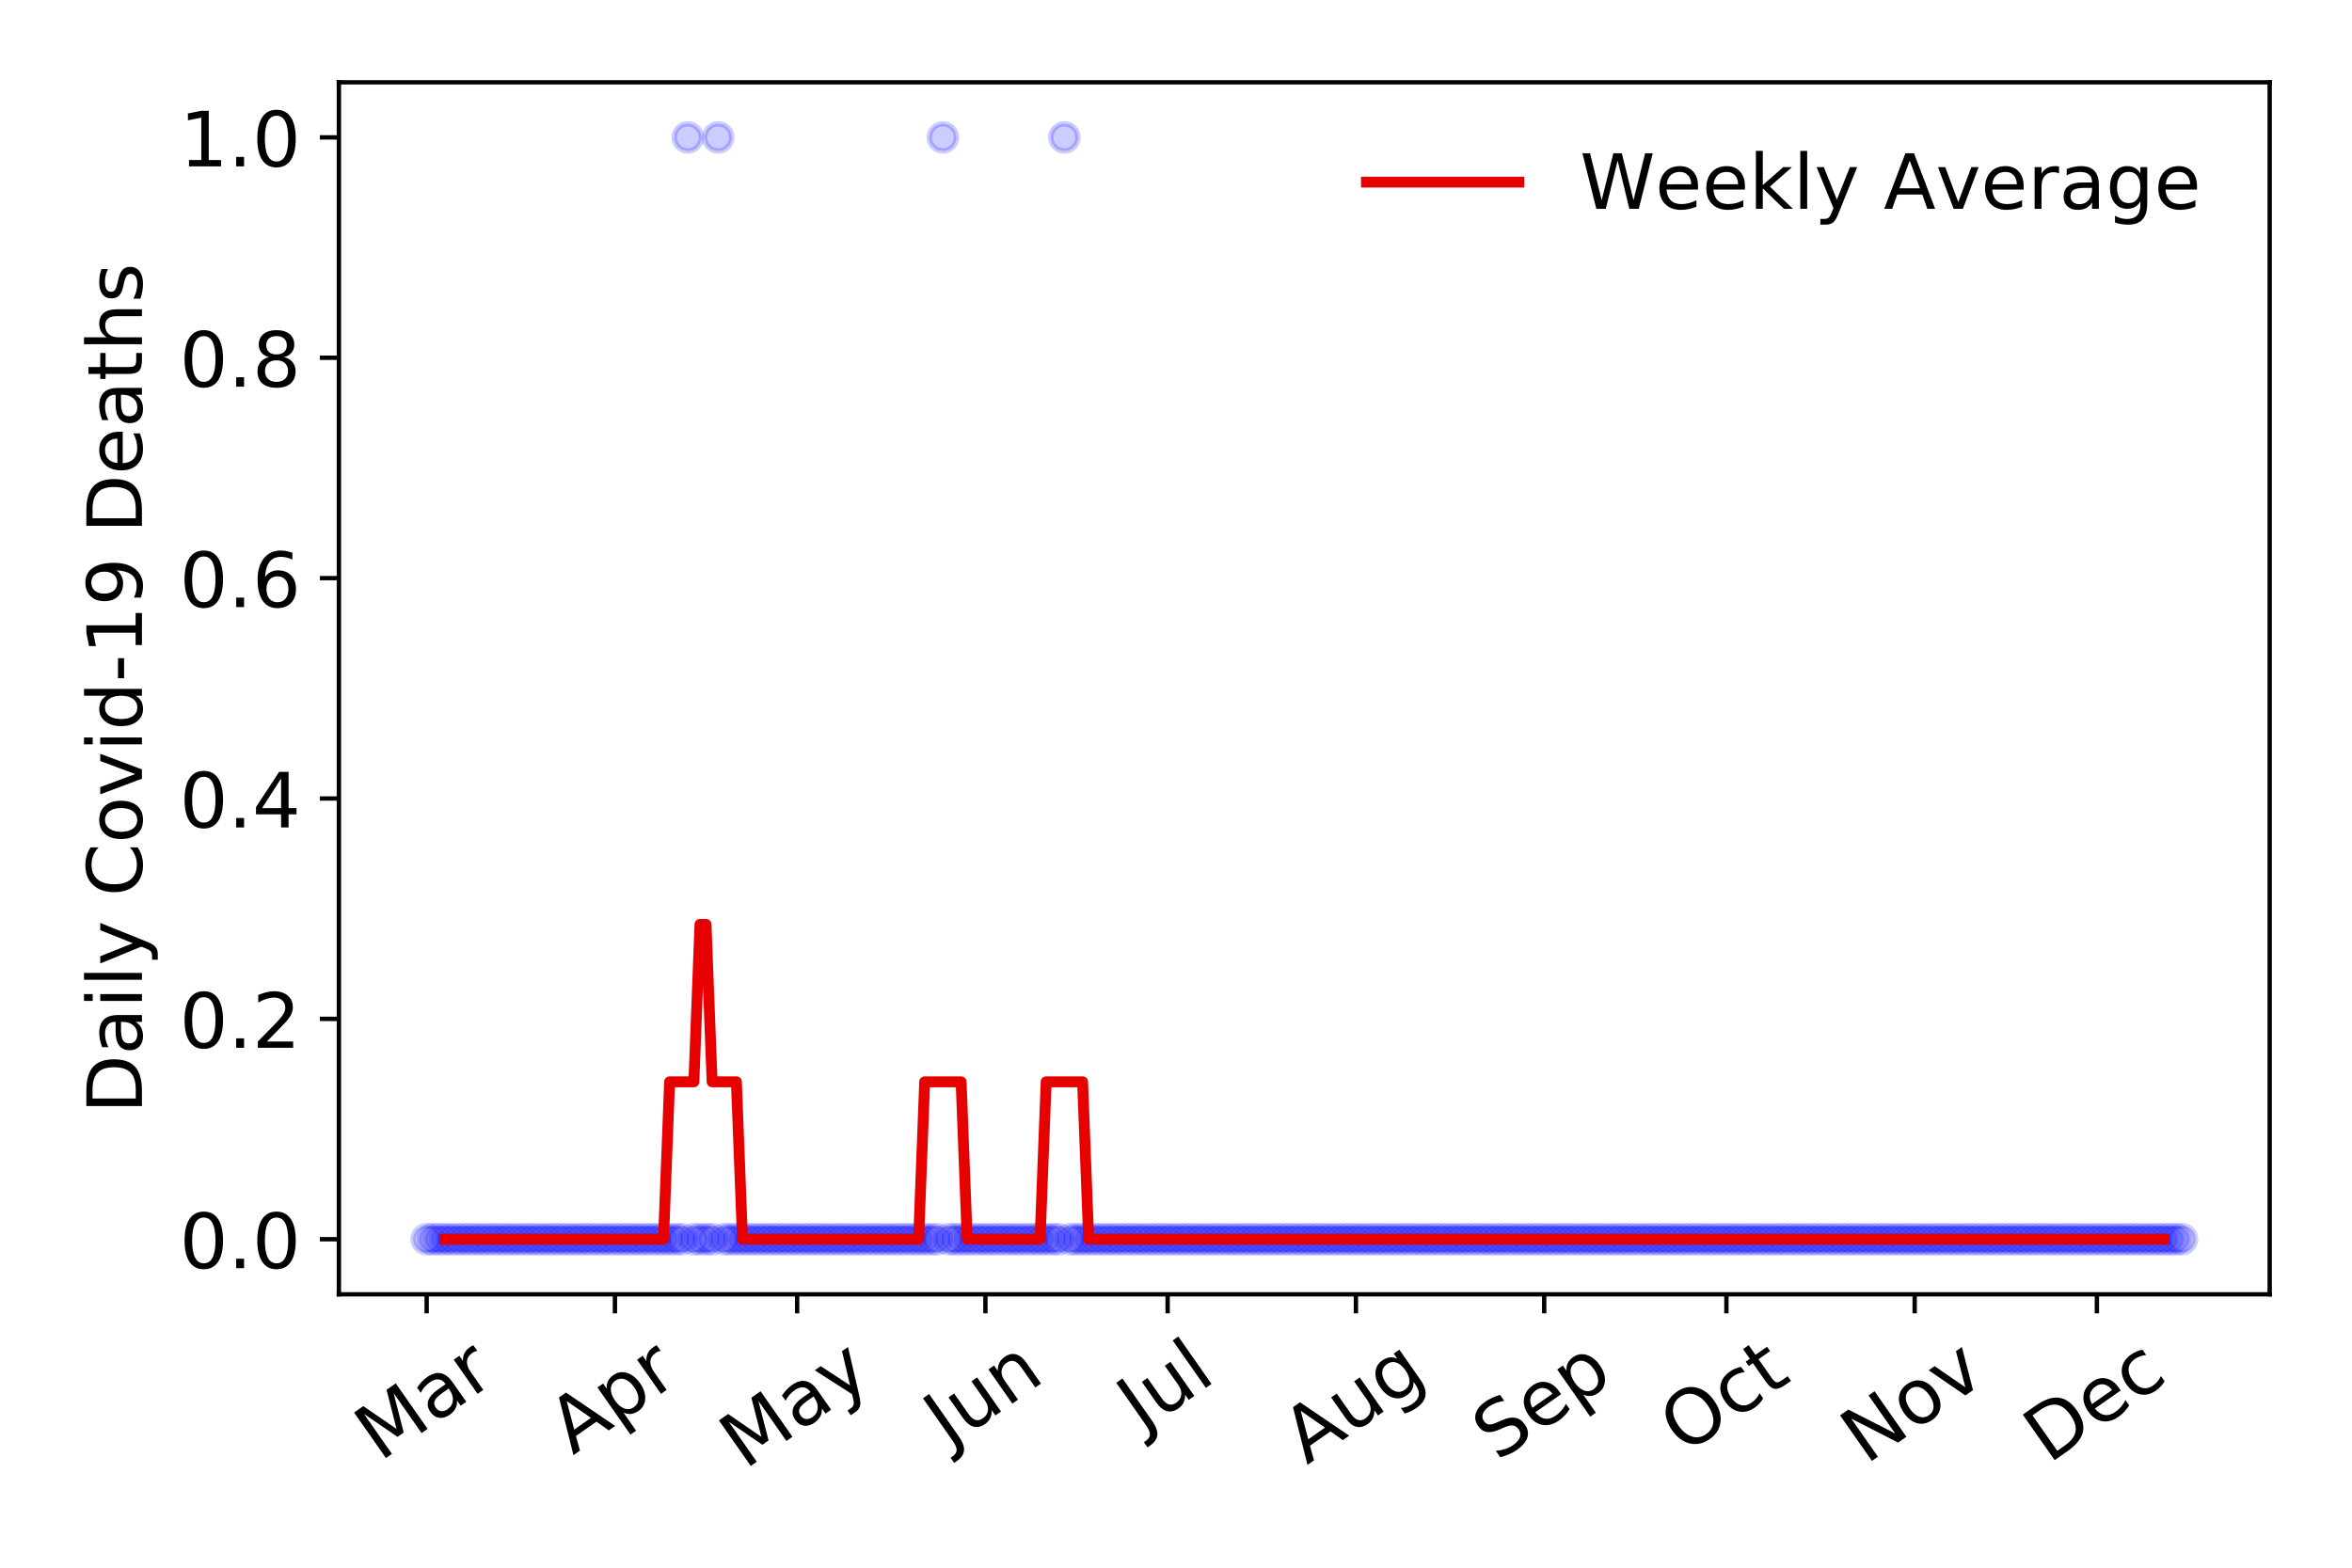 <?xml version="1.0" encoding="utf-8" standalone="no"?>
<!DOCTYPE svg PUBLIC "-//W3C//DTD SVG 1.1//EN"
  "http://www.w3.org/Graphics/SVG/1.1/DTD/svg11.dtd">
<!-- Created with matplotlib (https://matplotlib.org/) -->
<svg height="288pt" version="1.1" viewBox="0 0 432 288" width="432pt" xmlns="http://www.w3.org/2000/svg" xmlns:xlink="http://www.w3.org/1999/xlink">
 <defs>
  <style type="text/css">
*{stroke-linecap:butt;stroke-linejoin:round;}
  </style>
 </defs>
 <g id="figure_1">
  <g id="patch_1">
   <path d="M 0 288 
L 432 288 
L 432 0 
L 0 0 
z
" style="fill:#ffffff;"/>
  </g>
  <g id="axes_1">
   <g id="patch_2">
    <path d="M 62.245 237.778 
L 416.88 237.778 
L 416.88 15.12 
L 62.245 15.12 
z
" style="fill:#ffffff;"/>
   </g>
   <g id="matplotlib.axis_1">
    <g id="xtick_1">
     <g id="line2d_1">
      <defs>
       <path d="M 0 0 
L 0 3.5 
" id="m23c8e14a69" style="stroke:#000000;stroke-width:0.8;"/>
      </defs>
      <g>
       <use style="stroke:#000000;stroke-width:0.8;" x="78.365" xlink:href="#m23c8e14a69" y="237.778"/>
      </g>
     </g>
     <g id="text_1">
      <!-- Mar -->
      <defs>
       <path d="M 9.812 72.906 
L 24.516 72.906 
L 43.109 23.297 
L 61.812 72.906 
L 76.516 72.906 
L 76.516 0 
L 66.891 0 
L 66.891 64.016 
L 48.094 14.016 
L 38.188 14.016 
L 19.391 64.016 
L 19.391 0 
L 9.812 0 
z
" id="DejaVuSans-77"/>
       <path d="M 34.281 27.484 
Q 23.391 27.484 19.188 25 
Q 14.984 22.516 14.984 16.5 
Q 14.984 11.719 18.141 8.906 
Q 21.297 6.109 26.703 6.109 
Q 34.188 6.109 38.703 11.406 
Q 43.219 16.703 43.219 25.484 
L 43.219 27.484 
z
M 52.203 31.203 
L 52.203 0 
L 43.219 0 
L 43.219 8.297 
Q 40.141 3.328 35.547 0.953 
Q 30.953 -1.422 24.312 -1.422 
Q 15.922 -1.422 10.953 3.297 
Q 6 8.016 6 15.922 
Q 6 25.141 12.172 29.828 
Q 18.359 34.516 30.609 34.516 
L 43.219 34.516 
L 43.219 35.406 
Q 43.219 41.609 39.141 45 
Q 35.062 48.391 27.688 48.391 
Q 23 48.391 18.547 47.266 
Q 14.109 46.141 10.016 43.891 
L 10.016 52.203 
Q 14.938 54.109 19.578 55.047 
Q 24.219 56 28.609 56 
Q 40.484 56 46.344 49.844 
Q 52.203 43.703 52.203 31.203 
z
" id="DejaVuSans-97"/>
       <path d="M 41.109 46.297 
Q 39.594 47.172 37.812 47.578 
Q 36.031 48 33.891 48 
Q 26.266 48 22.188 43.047 
Q 18.109 38.094 18.109 28.812 
L 18.109 0 
L 9.078 0 
L 9.078 54.688 
L 18.109 54.688 
L 18.109 46.188 
Q 20.953 51.172 25.484 53.578 
Q 30.031 56 36.531 56 
Q 37.453 56 38.578 55.875 
Q 39.703 55.766 41.062 55.516 
z
" id="DejaVuSans-114"/>
      </defs>
      <g transform="translate(69.762 268.643)rotate(-35)scale(0.14 -0.14)">
       <use xlink:href="#DejaVuSans-77"/>
       <use x="86.279" xlink:href="#DejaVuSans-97"/>
       <use x="147.559" xlink:href="#DejaVuSans-114"/>
      </g>
     </g>
    </g>
    <g id="xtick_2">
     <g id="line2d_2">
      <g>
       <use style="stroke:#000000;stroke-width:0.8;" x="112.947" xlink:href="#m23c8e14a69" y="237.778"/>
      </g>
     </g>
     <g id="text_2">
      <!-- Apr -->
      <defs>
       <path d="M 34.188 63.188 
L 20.797 26.906 
L 47.609 26.906 
z
M 28.609 72.906 
L 39.797 72.906 
L 67.578 0 
L 57.328 0 
L 50.688 18.703 
L 17.828 18.703 
L 11.188 0 
L 0.781 0 
z
" id="DejaVuSans-65"/>
       <path d="M 18.109 8.203 
L 18.109 -20.797 
L 9.078 -20.797 
L 9.078 54.688 
L 18.109 54.688 
L 18.109 46.391 
Q 20.953 51.266 25.266 53.625 
Q 29.594 56 35.594 56 
Q 45.562 56 51.781 48.094 
Q 58.016 40.188 58.016 27.297 
Q 58.016 14.406 51.781 6.484 
Q 45.562 -1.422 35.594 -1.422 
Q 29.594 -1.422 25.266 0.953 
Q 20.953 3.328 18.109 8.203 
z
M 48.688 27.297 
Q 48.688 37.203 44.609 42.844 
Q 40.531 48.484 33.406 48.484 
Q 26.266 48.484 22.188 42.844 
Q 18.109 37.203 18.109 27.297 
Q 18.109 17.391 22.188 11.75 
Q 26.266 6.109 33.406 6.109 
Q 40.531 6.109 44.609 11.75 
Q 48.688 17.391 48.688 27.297 
z
" id="DejaVuSans-112"/>
      </defs>
      <g transform="translate(105.243 267.384)rotate(-35)scale(0.14 -0.14)">
       <use xlink:href="#DejaVuSans-65"/>
       <use x="68.408" xlink:href="#DejaVuSans-112"/>
       <use x="131.885" xlink:href="#DejaVuSans-114"/>
      </g>
     </g>
    </g>
    <g id="xtick_3">
     <g id="line2d_3">
      <g>
       <use style="stroke:#000000;stroke-width:0.8;" x="146.414" xlink:href="#m23c8e14a69" y="237.778"/>
      </g>
     </g>
     <g id="text_3">
      <!-- May -->
      <defs>
       <path d="M 32.172 -5.078 
Q 28.375 -14.844 24.75 -17.812 
Q 21.141 -20.797 15.094 -20.797 
L 7.906 -20.797 
L 7.906 -13.281 
L 13.188 -13.281 
Q 16.891 -13.281 18.938 -11.516 
Q 21 -9.766 23.484 -3.219 
L 25.094 0.875 
L 2.984 54.688 
L 12.5 54.688 
L 29.594 11.922 
L 46.688 54.688 
L 56.203 54.688 
z
" id="DejaVuSans-121"/>
      </defs>
      <g transform="translate(136.774 270.094)rotate(-35)scale(0.14 -0.14)">
       <use xlink:href="#DejaVuSans-77"/>
       <use x="86.279" xlink:href="#DejaVuSans-97"/>
       <use x="147.559" xlink:href="#DejaVuSans-121"/>
      </g>
     </g>
    </g>
    <g id="xtick_4">
     <g id="line2d_4">
      <g>
       <use style="stroke:#000000;stroke-width:0.8;" x="180.996" xlink:href="#m23c8e14a69" y="237.778"/>
      </g>
     </g>
     <g id="text_4">
      <!-- Jun -->
      <defs>
       <path d="M 9.812 72.906 
L 19.672 72.906 
L 19.672 5.078 
Q 19.672 -8.109 14.672 -14.062 
Q 9.672 -20.016 -1.422 -20.016 
L -5.172 -20.016 
L -5.172 -11.719 
L -2.094 -11.719 
Q 4.438 -11.719 7.125 -8.047 
Q 9.812 -4.391 9.812 5.078 
z
" id="DejaVuSans-74"/>
       <path d="M 8.5 21.578 
L 8.5 54.688 
L 17.484 54.688 
L 17.484 21.922 
Q 17.484 14.156 20.5 10.266 
Q 23.531 6.391 29.594 6.391 
Q 36.859 6.391 41.078 11.031 
Q 45.312 15.672 45.312 23.688 
L 45.312 54.688 
L 54.297 54.688 
L 54.297 0 
L 45.312 0 
L 45.312 8.406 
Q 42.047 3.422 37.719 1 
Q 33.406 -1.422 27.688 -1.422 
Q 18.266 -1.422 13.375 4.438 
Q 8.5 10.297 8.5 21.578 
z
M 31.109 56 
z
" id="DejaVuSans-117"/>
       <path d="M 54.891 33.016 
L 54.891 0 
L 45.906 0 
L 45.906 32.719 
Q 45.906 40.484 42.875 44.328 
Q 39.844 48.188 33.797 48.188 
Q 26.516 48.188 22.312 43.547 
Q 18.109 38.922 18.109 30.906 
L 18.109 0 
L 9.078 0 
L 9.078 54.688 
L 18.109 54.688 
L 18.109 46.188 
Q 21.344 51.125 25.703 53.562 
Q 30.078 56 35.797 56 
Q 45.219 56 50.047 50.172 
Q 54.891 44.344 54.891 33.016 
z
" id="DejaVuSans-110"/>
      </defs>
      <g transform="translate(174.252 266.039)rotate(-35)scale(0.14 -0.14)">
       <use xlink:href="#DejaVuSans-74"/>
       <use x="29.492" xlink:href="#DejaVuSans-117"/>
       <use x="92.871" xlink:href="#DejaVuSans-110"/>
      </g>
     </g>
    </g>
    <g id="xtick_5">
     <g id="line2d_5">
      <g>
       <use style="stroke:#000000;stroke-width:0.8;" x="214.463" xlink:href="#m23c8e14a69" y="237.778"/>
      </g>
     </g>
     <g id="text_5">
      <!-- Jul -->
      <defs>
       <path d="M 9.422 75.984 
L 18.406 75.984 
L 18.406 0 
L 9.422 0 
z
" id="DejaVuSans-108"/>
      </defs>
      <g transform="translate(209.76 263.181)rotate(-35)scale(0.14 -0.14)">
       <use xlink:href="#DejaVuSans-74"/>
       <use x="29.492" xlink:href="#DejaVuSans-117"/>
       <use x="92.871" xlink:href="#DejaVuSans-108"/>
      </g>
     </g>
    </g>
    <g id="xtick_6">
     <g id="line2d_6">
      <g>
       <use style="stroke:#000000;stroke-width:0.8;" x="249.045" xlink:href="#m23c8e14a69" y="237.778"/>
      </g>
     </g>
     <g id="text_6">
      <!-- Aug -->
      <defs>
       <path d="M 45.406 27.984 
Q 45.406 37.75 41.375 43.109 
Q 37.359 48.484 30.078 48.484 
Q 22.859 48.484 18.828 43.109 
Q 14.797 37.75 14.797 27.984 
Q 14.797 18.266 18.828 12.891 
Q 22.859 7.516 30.078 7.516 
Q 37.359 7.516 41.375 12.891 
Q 45.406 18.266 45.406 27.984 
z
M 54.391 6.781 
Q 54.391 -7.172 48.188 -13.984 
Q 42 -20.797 29.203 -20.797 
Q 24.469 -20.797 20.266 -20.094 
Q 16.062 -19.391 12.109 -17.922 
L 12.109 -9.188 
Q 16.062 -11.328 19.922 -12.344 
Q 23.781 -13.375 27.781 -13.375 
Q 36.625 -13.375 41.016 -8.766 
Q 45.406 -4.156 45.406 5.172 
L 45.406 9.625 
Q 42.625 4.781 38.281 2.391 
Q 33.938 0 27.875 0 
Q 17.828 0 11.672 7.656 
Q 5.516 15.328 5.516 27.984 
Q 5.516 40.672 11.672 48.328 
Q 17.828 56 27.875 56 
Q 33.938 56 38.281 53.609 
Q 42.625 51.219 45.406 46.391 
L 45.406 54.688 
L 54.391 54.688 
z
" id="DejaVuSans-103"/>
      </defs>
      <g transform="translate(240.064 269.172)rotate(-35)scale(0.14 -0.14)">
       <use xlink:href="#DejaVuSans-65"/>
       <use x="68.408" xlink:href="#DejaVuSans-117"/>
       <use x="131.787" xlink:href="#DejaVuSans-103"/>
      </g>
     </g>
    </g>
    <g id="xtick_7">
     <g id="line2d_7">
      <g>
       <use style="stroke:#000000;stroke-width:0.8;" x="283.627" xlink:href="#m23c8e14a69" y="237.778"/>
      </g>
     </g>
     <g id="text_7">
      <!-- Sep -->
      <defs>
       <path d="M 53.516 70.516 
L 53.516 60.891 
Q 47.906 63.578 42.922 64.891 
Q 37.938 66.219 33.297 66.219 
Q 25.25 66.219 20.875 63.094 
Q 16.5 59.969 16.5 54.203 
Q 16.5 49.359 19.406 46.891 
Q 22.312 44.438 30.422 42.922 
L 36.375 41.703 
Q 47.406 39.594 52.656 34.297 
Q 57.906 29 57.906 20.125 
Q 57.906 9.516 50.797 4.047 
Q 43.703 -1.422 29.984 -1.422 
Q 24.812 -1.422 18.969 -0.25 
Q 13.141 0.922 6.891 3.219 
L 6.891 13.375 
Q 12.891 10.016 18.656 8.297 
Q 24.422 6.594 29.984 6.594 
Q 38.422 6.594 43.016 9.906 
Q 47.609 13.234 47.609 19.391 
Q 47.609 24.75 44.312 27.781 
Q 41.016 30.812 33.5 32.328 
L 27.484 33.5 
Q 16.453 35.688 11.516 40.375 
Q 6.594 45.062 6.594 53.422 
Q 6.594 63.094 13.406 68.656 
Q 20.219 74.219 32.172 74.219 
Q 37.312 74.219 42.625 73.281 
Q 47.953 72.359 53.516 70.516 
z
" id="DejaVuSans-83"/>
       <path d="M 56.203 29.594 
L 56.203 25.203 
L 14.891 25.203 
Q 15.484 15.922 20.484 11.062 
Q 25.484 6.203 34.422 6.203 
Q 39.594 6.203 44.453 7.469 
Q 49.312 8.734 54.109 11.281 
L 54.109 2.781 
Q 49.266 0.734 44.188 -0.344 
Q 39.109 -1.422 33.891 -1.422 
Q 20.797 -1.422 13.156 6.188 
Q 5.516 13.812 5.516 26.812 
Q 5.516 40.234 12.766 48.109 
Q 20.016 56 32.328 56 
Q 43.359 56 49.781 48.891 
Q 56.203 41.797 56.203 29.594 
z
M 47.219 32.234 
Q 47.125 39.594 43.094 43.984 
Q 39.062 48.391 32.422 48.391 
Q 24.906 48.391 20.391 44.141 
Q 15.875 39.891 15.188 32.172 
z
" id="DejaVuSans-101"/>
      </defs>
      <g transform="translate(275.034 268.629)rotate(-35)scale(0.14 -0.14)">
       <use xlink:href="#DejaVuSans-83"/>
       <use x="63.477" xlink:href="#DejaVuSans-101"/>
       <use x="125" xlink:href="#DejaVuSans-112"/>
      </g>
     </g>
    </g>
    <g id="xtick_8">
     <g id="line2d_8">
      <g>
       <use style="stroke:#000000;stroke-width:0.8;" x="317.094" xlink:href="#m23c8e14a69" y="237.778"/>
      </g>
     </g>
     <g id="text_8">
      <!-- Oct -->
      <defs>
       <path d="M 39.406 66.219 
Q 28.656 66.219 22.328 58.203 
Q 16.016 50.203 16.016 36.375 
Q 16.016 22.609 22.328 14.594 
Q 28.656 6.594 39.406 6.594 
Q 50.141 6.594 56.422 14.594 
Q 62.703 22.609 62.703 36.375 
Q 62.703 50.203 56.422 58.203 
Q 50.141 66.219 39.406 66.219 
z
M 39.406 74.219 
Q 54.734 74.219 63.906 63.938 
Q 73.094 53.656 73.094 36.375 
Q 73.094 19.141 63.906 8.859 
Q 54.734 -1.422 39.406 -1.422 
Q 24.031 -1.422 14.812 8.828 
Q 5.609 19.094 5.609 36.375 
Q 5.609 53.656 14.812 63.938 
Q 24.031 74.219 39.406 74.219 
z
" id="DejaVuSans-79"/>
       <path d="M 48.781 52.594 
L 48.781 44.188 
Q 44.969 46.297 41.141 47.344 
Q 37.312 48.391 33.406 48.391 
Q 24.656 48.391 19.812 42.844 
Q 14.984 37.312 14.984 27.297 
Q 14.984 17.281 19.812 11.734 
Q 24.656 6.203 33.406 6.203 
Q 37.312 6.203 41.141 7.25 
Q 44.969 8.297 48.781 10.406 
L 48.781 2.094 
Q 45.016 0.344 40.984 -0.531 
Q 36.969 -1.422 32.422 -1.422 
Q 20.062 -1.422 12.781 6.344 
Q 5.516 14.109 5.516 27.297 
Q 5.516 40.672 12.859 48.328 
Q 20.219 56 33.016 56 
Q 37.156 56 41.109 55.141 
Q 45.062 54.297 48.781 52.594 
z
" id="DejaVuSans-99"/>
       <path d="M 18.312 70.219 
L 18.312 54.688 
L 36.812 54.688 
L 36.812 47.703 
L 18.312 47.703 
L 18.312 18.016 
Q 18.312 11.328 20.141 9.422 
Q 21.969 7.516 27.594 7.516 
L 36.812 7.516 
L 36.812 0 
L 27.594 0 
Q 17.188 0 13.234 3.875 
Q 9.281 7.766 9.281 18.016 
L 9.281 47.703 
L 2.688 47.703 
L 2.688 54.688 
L 9.281 54.688 
L 9.281 70.219 
z
" id="DejaVuSans-116"/>
      </defs>
      <g transform="translate(309.395 267.377)rotate(-35)scale(0.14 -0.14)">
       <use xlink:href="#DejaVuSans-79"/>
       <use x="78.711" xlink:href="#DejaVuSans-99"/>
       <use x="133.691" xlink:href="#DejaVuSans-116"/>
      </g>
     </g>
    </g>
    <g id="xtick_9">
     <g id="line2d_9">
      <g>
       <use style="stroke:#000000;stroke-width:0.8;" x="351.676" xlink:href="#m23c8e14a69" y="237.778"/>
      </g>
     </g>
     <g id="text_9">
      <!-- Nov -->
      <defs>
       <path d="M 9.812 72.906 
L 23.094 72.906 
L 55.422 11.922 
L 55.422 72.906 
L 64.984 72.906 
L 64.984 0 
L 51.703 0 
L 19.391 60.984 
L 19.391 0 
L 9.812 0 
z
" id="DejaVuSans-78"/>
       <path d="M 30.609 48.391 
Q 23.391 48.391 19.188 42.75 
Q 14.984 37.109 14.984 27.297 
Q 14.984 17.484 19.156 11.844 
Q 23.344 6.203 30.609 6.203 
Q 37.797 6.203 41.984 11.859 
Q 46.188 17.531 46.188 27.297 
Q 46.188 37.016 41.984 42.703 
Q 37.797 48.391 30.609 48.391 
z
M 30.609 56 
Q 42.328 56 49.016 48.375 
Q 55.719 40.766 55.719 27.297 
Q 55.719 13.875 49.016 6.219 
Q 42.328 -1.422 30.609 -1.422 
Q 18.844 -1.422 12.172 6.219 
Q 5.516 13.875 5.516 27.297 
Q 5.516 40.766 12.172 48.375 
Q 18.844 56 30.609 56 
z
" id="DejaVuSans-111"/>
       <path d="M 2.984 54.688 
L 12.5 54.688 
L 29.594 8.797 
L 46.688 54.688 
L 56.203 54.688 
L 35.688 0 
L 23.484 0 
z
" id="DejaVuSans-118"/>
      </defs>
      <g transform="translate(342.699 269.166)rotate(-35)scale(0.14 -0.14)">
       <use xlink:href="#DejaVuSans-78"/>
       <use x="74.805" xlink:href="#DejaVuSans-111"/>
       <use x="135.986" xlink:href="#DejaVuSans-118"/>
      </g>
     </g>
    </g>
    <g id="xtick_10">
     <g id="line2d_10">
      <g>
       <use style="stroke:#000000;stroke-width:0.8;" x="385.142" xlink:href="#m23c8e14a69" y="237.778"/>
      </g>
     </g>
     <g id="text_10">
      <!-- Dec -->
      <defs>
       <path d="M 19.672 64.797 
L 19.672 8.109 
L 31.594 8.109 
Q 46.688 8.109 53.688 14.938 
Q 60.688 21.781 60.688 36.531 
Q 60.688 51.172 53.688 57.984 
Q 46.688 64.797 31.594 64.797 
z
M 9.812 72.906 
L 30.078 72.906 
Q 51.266 72.906 61.172 64.094 
Q 71.094 55.281 71.094 36.531 
Q 71.094 17.672 61.125 8.828 
Q 51.172 0 30.078 0 
L 9.812 0 
z
" id="DejaVuSans-68"/>
      </defs>
      <g transform="translate(376.262 269.032)rotate(-35)scale(0.14 -0.14)">
       <use xlink:href="#DejaVuSans-68"/>
       <use x="77.002" xlink:href="#DejaVuSans-101"/>
       <use x="138.525" xlink:href="#DejaVuSans-99"/>
      </g>
     </g>
    </g>
   </g>
   <g id="matplotlib.axis_2">
    <g id="ytick_1">
     <g id="line2d_11">
      <defs>
       <path d="M 0 0 
L -3.5 0 
" id="mae5a200374" style="stroke:#000000;stroke-width:0.8;"/>
      </defs>
      <g>
       <use style="stroke:#000000;stroke-width:0.8;" x="62.245" xlink:href="#mae5a200374" y="227.657"/>
      </g>
     </g>
     <g id="text_11">
      <!-- 0.0 -->
      <defs>
       <path d="M 31.781 66.406 
Q 24.172 66.406 20.328 58.906 
Q 16.5 51.422 16.5 36.375 
Q 16.5 21.391 20.328 13.891 
Q 24.172 6.391 31.781 6.391 
Q 39.453 6.391 43.281 13.891 
Q 47.125 21.391 47.125 36.375 
Q 47.125 51.422 43.281 58.906 
Q 39.453 66.406 31.781 66.406 
z
M 31.781 74.219 
Q 44.047 74.219 50.516 64.516 
Q 56.984 54.828 56.984 36.375 
Q 56.984 17.969 50.516 8.266 
Q 44.047 -1.422 31.781 -1.422 
Q 19.531 -1.422 13.062 8.266 
Q 6.594 17.969 6.594 36.375 
Q 6.594 54.828 13.062 64.516 
Q 19.531 74.219 31.781 74.219 
z
" id="DejaVuSans-48"/>
       <path d="M 10.688 12.406 
L 21 12.406 
L 21 0 
L 10.688 0 
z
" id="DejaVuSans-46"/>
      </defs>
      <g transform="translate(32.981 232.976)scale(0.14 -0.14)">
       <use xlink:href="#DejaVuSans-48"/>
       <use x="63.623" xlink:href="#DejaVuSans-46"/>
       <use x="95.41" xlink:href="#DejaVuSans-48"/>
      </g>
     </g>
    </g>
    <g id="ytick_2">
     <g id="line2d_12">
      <g>
       <use style="stroke:#000000;stroke-width:0.8;" x="62.245" xlink:href="#mae5a200374" y="187.174"/>
      </g>
     </g>
     <g id="text_12">
      <!-- 0.2 -->
      <defs>
       <path d="M 19.188 8.297 
L 53.609 8.297 
L 53.609 0 
L 7.328 0 
L 7.328 8.297 
Q 12.938 14.109 22.625 23.891 
Q 32.328 33.688 34.812 36.531 
Q 39.547 41.844 41.422 45.531 
Q 43.312 49.219 43.312 52.781 
Q 43.312 58.594 39.234 62.25 
Q 35.156 65.922 28.609 65.922 
Q 23.969 65.922 18.812 64.312 
Q 13.672 62.703 7.812 59.422 
L 7.812 69.391 
Q 13.766 71.781 18.938 73 
Q 24.125 74.219 28.422 74.219 
Q 39.75 74.219 46.484 68.547 
Q 53.219 62.891 53.219 53.422 
Q 53.219 48.922 51.531 44.891 
Q 49.859 40.875 45.406 35.406 
Q 44.188 33.984 37.641 27.219 
Q 31.109 20.453 19.188 8.297 
z
" id="DejaVuSans-50"/>
      </defs>
      <g transform="translate(32.981 192.493)scale(0.14 -0.14)">
       <use xlink:href="#DejaVuSans-48"/>
       <use x="63.623" xlink:href="#DejaVuSans-46"/>
       <use x="95.41" xlink:href="#DejaVuSans-50"/>
      </g>
     </g>
    </g>
    <g id="ytick_3">
     <g id="line2d_13">
      <g>
       <use style="stroke:#000000;stroke-width:0.8;" x="62.245" xlink:href="#mae5a200374" y="146.691"/>
      </g>
     </g>
     <g id="text_13">
      <!-- 0.4 -->
      <defs>
       <path d="M 37.797 64.312 
L 12.891 25.391 
L 37.797 25.391 
z
M 35.203 72.906 
L 47.609 72.906 
L 47.609 25.391 
L 58.016 25.391 
L 58.016 17.188 
L 47.609 17.188 
L 47.609 0 
L 37.797 0 
L 37.797 17.188 
L 4.891 17.188 
L 4.891 26.703 
z
" id="DejaVuSans-52"/>
      </defs>
      <g transform="translate(32.981 152.01)scale(0.14 -0.14)">
       <use xlink:href="#DejaVuSans-48"/>
       <use x="63.623" xlink:href="#DejaVuSans-46"/>
       <use x="95.41" xlink:href="#DejaVuSans-52"/>
      </g>
     </g>
    </g>
    <g id="ytick_4">
     <g id="line2d_14">
      <g>
       <use style="stroke:#000000;stroke-width:0.8;" x="62.245" xlink:href="#mae5a200374" y="106.207"/>
      </g>
     </g>
     <g id="text_14">
      <!-- 0.6 -->
      <defs>
       <path d="M 33.016 40.375 
Q 26.375 40.375 22.484 35.828 
Q 18.609 31.297 18.609 23.391 
Q 18.609 15.531 22.484 10.953 
Q 26.375 6.391 33.016 6.391 
Q 39.656 6.391 43.531 10.953 
Q 47.406 15.531 47.406 23.391 
Q 47.406 31.297 43.531 35.828 
Q 39.656 40.375 33.016 40.375 
z
M 52.594 71.297 
L 52.594 62.312 
Q 48.875 64.062 45.094 64.984 
Q 41.312 65.922 37.594 65.922 
Q 27.828 65.922 22.672 59.328 
Q 17.531 52.734 16.797 39.406 
Q 19.672 43.656 24.016 45.922 
Q 28.375 48.188 33.594 48.188 
Q 44.578 48.188 50.953 41.516 
Q 57.328 34.859 57.328 23.391 
Q 57.328 12.156 50.688 5.359 
Q 44.047 -1.422 33.016 -1.422 
Q 20.359 -1.422 13.672 8.266 
Q 6.984 17.969 6.984 36.375 
Q 6.984 53.656 15.188 63.938 
Q 23.391 74.219 37.203 74.219 
Q 40.922 74.219 44.703 73.484 
Q 48.484 72.75 52.594 71.297 
z
" id="DejaVuSans-54"/>
      </defs>
      <g transform="translate(32.981 111.526)scale(0.14 -0.14)">
       <use xlink:href="#DejaVuSans-48"/>
       <use x="63.623" xlink:href="#DejaVuSans-46"/>
       <use x="95.41" xlink:href="#DejaVuSans-54"/>
      </g>
     </g>
    </g>
    <g id="ytick_5">
     <g id="line2d_15">
      <g>
       <use style="stroke:#000000;stroke-width:0.8;" x="62.245" xlink:href="#mae5a200374" y="65.724"/>
      </g>
     </g>
     <g id="text_15">
      <!-- 0.8 -->
      <defs>
       <path d="M 31.781 34.625 
Q 24.75 34.625 20.719 30.859 
Q 16.703 27.094 16.703 20.516 
Q 16.703 13.922 20.719 10.156 
Q 24.75 6.391 31.781 6.391 
Q 38.812 6.391 42.859 10.172 
Q 46.922 13.969 46.922 20.516 
Q 46.922 27.094 42.891 30.859 
Q 38.875 34.625 31.781 34.625 
z
M 21.922 38.812 
Q 15.578 40.375 12.031 44.719 
Q 8.5 49.078 8.5 55.328 
Q 8.5 64.062 14.719 69.141 
Q 20.953 74.219 31.781 74.219 
Q 42.672 74.219 48.875 69.141 
Q 55.078 64.062 55.078 55.328 
Q 55.078 49.078 51.531 44.719 
Q 48 40.375 41.703 38.812 
Q 48.828 37.156 52.797 32.312 
Q 56.781 27.484 56.781 20.516 
Q 56.781 9.906 50.312 4.234 
Q 43.844 -1.422 31.781 -1.422 
Q 19.734 -1.422 13.25 4.234 
Q 6.781 9.906 6.781 20.516 
Q 6.781 27.484 10.781 32.312 
Q 14.797 37.156 21.922 38.812 
z
M 18.312 54.391 
Q 18.312 48.734 21.844 45.562 
Q 25.391 42.391 31.781 42.391 
Q 38.141 42.391 41.719 45.562 
Q 45.312 48.734 45.312 54.391 
Q 45.312 60.062 41.719 63.234 
Q 38.141 66.406 31.781 66.406 
Q 25.391 66.406 21.844 63.234 
Q 18.312 60.062 18.312 54.391 
z
" id="DejaVuSans-56"/>
      </defs>
      <g transform="translate(32.981 71.043)scale(0.14 -0.14)">
       <use xlink:href="#DejaVuSans-48"/>
       <use x="63.623" xlink:href="#DejaVuSans-46"/>
       <use x="95.41" xlink:href="#DejaVuSans-56"/>
      </g>
     </g>
    </g>
    <g id="ytick_6">
     <g id="line2d_16">
      <g>
       <use style="stroke:#000000;stroke-width:0.8;" x="62.245" xlink:href="#mae5a200374" y="25.241"/>
      </g>
     </g>
     <g id="text_16">
      <!-- 1.0 -->
      <defs>
       <path d="M 12.406 8.297 
L 28.516 8.297 
L 28.516 63.922 
L 10.984 60.406 
L 10.984 69.391 
L 28.422 72.906 
L 38.281 72.906 
L 38.281 8.297 
L 54.391 8.297 
L 54.391 0 
L 12.406 0 
z
" id="DejaVuSans-49"/>
      </defs>
      <g transform="translate(32.981 30.56)scale(0.14 -0.14)">
       <use xlink:href="#DejaVuSans-49"/>
       <use x="63.623" xlink:href="#DejaVuSans-46"/>
       <use x="95.41" xlink:href="#DejaVuSans-48"/>
      </g>
     </g>
    </g>
    <g id="text_17">
     <!-- Daily Covid-19 Deaths -->
     <defs>
      <path d="M 9.422 54.688 
L 18.406 54.688 
L 18.406 0 
L 9.422 0 
z
M 9.422 75.984 
L 18.406 75.984 
L 18.406 64.594 
L 9.422 64.594 
z
" id="DejaVuSans-105"/>
      <path id="DejaVuSans-32"/>
      <path d="M 64.406 67.281 
L 64.406 56.891 
Q 59.422 61.531 53.781 63.812 
Q 48.141 66.109 41.797 66.109 
Q 29.297 66.109 22.656 58.469 
Q 16.016 50.828 16.016 36.375 
Q 16.016 21.969 22.656 14.328 
Q 29.297 6.688 41.797 6.688 
Q 48.141 6.688 53.781 8.984 
Q 59.422 11.281 64.406 15.922 
L 64.406 5.609 
Q 59.234 2.094 53.438 0.328 
Q 47.656 -1.422 41.219 -1.422 
Q 24.656 -1.422 15.125 8.703 
Q 5.609 18.844 5.609 36.375 
Q 5.609 53.953 15.125 64.078 
Q 24.656 74.219 41.219 74.219 
Q 47.75 74.219 53.531 72.484 
Q 59.328 70.75 64.406 67.281 
z
" id="DejaVuSans-67"/>
      <path d="M 45.406 46.391 
L 45.406 75.984 
L 54.391 75.984 
L 54.391 0 
L 45.406 0 
L 45.406 8.203 
Q 42.578 3.328 38.25 0.953 
Q 33.938 -1.422 27.875 -1.422 
Q 17.969 -1.422 11.734 6.484 
Q 5.516 14.406 5.516 27.297 
Q 5.516 40.188 11.734 48.094 
Q 17.969 56 27.875 56 
Q 33.938 56 38.25 53.625 
Q 42.578 51.266 45.406 46.391 
z
M 14.797 27.297 
Q 14.797 17.391 18.875 11.75 
Q 22.953 6.109 30.078 6.109 
Q 37.203 6.109 41.297 11.75 
Q 45.406 17.391 45.406 27.297 
Q 45.406 37.203 41.297 42.844 
Q 37.203 48.484 30.078 48.484 
Q 22.953 48.484 18.875 42.844 
Q 14.797 37.203 14.797 27.297 
z
" id="DejaVuSans-100"/>
      <path d="M 4.891 31.391 
L 31.203 31.391 
L 31.203 23.391 
L 4.891 23.391 
z
" id="DejaVuSans-45"/>
      <path d="M 10.984 1.516 
L 10.984 10.5 
Q 14.703 8.734 18.5 7.812 
Q 22.312 6.891 25.984 6.891 
Q 35.75 6.891 40.891 13.453 
Q 46.047 20.016 46.781 33.406 
Q 43.953 29.203 39.594 26.953 
Q 35.25 24.703 29.984 24.703 
Q 19.047 24.703 12.672 31.312 
Q 6.297 37.938 6.297 49.422 
Q 6.297 60.641 12.938 67.422 
Q 19.578 74.219 30.609 74.219 
Q 43.266 74.219 49.922 64.516 
Q 56.594 54.828 56.594 36.375 
Q 56.594 19.141 48.406 8.859 
Q 40.234 -1.422 26.422 -1.422 
Q 22.703 -1.422 18.891 -0.688 
Q 15.094 0.047 10.984 1.516 
z
M 30.609 32.422 
Q 37.25 32.422 41.125 36.953 
Q 45.016 41.5 45.016 49.422 
Q 45.016 57.281 41.125 61.844 
Q 37.25 66.406 30.609 66.406 
Q 23.969 66.406 20.094 61.844 
Q 16.219 57.281 16.219 49.422 
Q 16.219 41.5 20.094 36.953 
Q 23.969 32.422 30.609 32.422 
z
" id="DejaVuSans-57"/>
      <path d="M 54.891 33.016 
L 54.891 0 
L 45.906 0 
L 45.906 32.719 
Q 45.906 40.484 42.875 44.328 
Q 39.844 48.188 33.797 48.188 
Q 26.516 48.188 22.312 43.547 
Q 18.109 38.922 18.109 30.906 
L 18.109 0 
L 9.078 0 
L 9.078 75.984 
L 18.109 75.984 
L 18.109 46.188 
Q 21.344 51.125 25.703 53.562 
Q 30.078 56 35.797 56 
Q 45.219 56 50.047 50.172 
Q 54.891 44.344 54.891 33.016 
z
" id="DejaVuSans-104"/>
      <path d="M 44.281 53.078 
L 44.281 44.578 
Q 40.484 46.531 36.375 47.5 
Q 32.281 48.484 27.875 48.484 
Q 21.188 48.484 17.844 46.438 
Q 14.5 44.391 14.5 40.281 
Q 14.5 37.156 16.891 35.375 
Q 19.281 33.594 26.516 31.984 
L 29.594 31.297 
Q 39.156 29.25 43.188 25.516 
Q 47.219 21.781 47.219 15.094 
Q 47.219 7.469 41.188 3.016 
Q 35.156 -1.422 24.609 -1.422 
Q 20.219 -1.422 15.453 -0.562 
Q 10.688 0.297 5.422 2 
L 5.422 11.281 
Q 10.406 8.688 15.234 7.391 
Q 20.062 6.109 24.812 6.109 
Q 31.156 6.109 34.562 8.281 
Q 37.984 10.453 37.984 14.406 
Q 37.984 18.062 35.516 20.016 
Q 33.062 21.969 24.703 23.781 
L 21.578 24.516 
Q 13.234 26.266 9.516 29.906 
Q 5.812 33.547 5.812 39.891 
Q 5.812 47.609 11.281 51.797 
Q 16.75 56 26.812 56 
Q 31.781 56 36.172 55.266 
Q 40.578 54.547 44.281 53.078 
z
" id="DejaVuSans-115"/>
     </defs>
     <g transform="translate(26.069 204.56)rotate(-90)scale(0.14 -0.14)">
      <use xlink:href="#DejaVuSans-68"/>
      <use x="77.002" xlink:href="#DejaVuSans-97"/>
      <use x="138.281" xlink:href="#DejaVuSans-105"/>
      <use x="166.064" xlink:href="#DejaVuSans-108"/>
      <use x="193.848" xlink:href="#DejaVuSans-121"/>
      <use x="253.027" xlink:href="#DejaVuSans-32"/>
      <use x="284.814" xlink:href="#DejaVuSans-67"/>
      <use x="354.639" xlink:href="#DejaVuSans-111"/>
      <use x="415.82" xlink:href="#DejaVuSans-118"/>
      <use x="475" xlink:href="#DejaVuSans-105"/>
      <use x="502.783" xlink:href="#DejaVuSans-100"/>
      <use x="566.26" xlink:href="#DejaVuSans-45"/>
      <use x="602.344" xlink:href="#DejaVuSans-49"/>
      <use x="665.967" xlink:href="#DejaVuSans-57"/>
      <use x="729.59" xlink:href="#DejaVuSans-32"/>
      <use x="761.377" xlink:href="#DejaVuSans-68"/>
      <use x="838.379" xlink:href="#DejaVuSans-101"/>
      <use x="899.902" xlink:href="#DejaVuSans-97"/>
      <use x="961.182" xlink:href="#DejaVuSans-116"/>
      <use x="1000.391" xlink:href="#DejaVuSans-104"/>
      <use x="1063.77" xlink:href="#DejaVuSans-115"/>
     </g>
    </g>
   </g>
   <g id="line2d_17">
    <defs>
     <path d="M 0 2.5 
C 0.663 2.5 1.299 2.237 1.768 1.768 
C 2.237 1.299 2.5 0.663 2.5 0 
C 2.5 -0.663 2.237 -1.299 1.768 -1.768 
C 1.299 -2.237 0.663 -2.5 0 -2.5 
C -0.663 -2.5 -1.299 -2.237 -1.768 -1.768 
C -2.237 -1.299 -2.5 -0.663 -2.5 0 
C -2.5 0.663 -2.237 1.299 -1.768 1.768 
C -1.299 2.237 -0.663 2.5 0 2.5 
z
" id="mb58df21a13" style="stroke:#0000ff;stroke-opacity:0.2;"/>
    </defs>
    <g clip-path="url(#p9e3384f9e1)">
     <use style="fill:#0000ff;fill-opacity:0.2;stroke:#0000ff;stroke-opacity:0.2;" x="78.365" xlink:href="#mb58df21a13" y="227.657"/>
     <use style="fill:#0000ff;fill-opacity:0.2;stroke:#0000ff;stroke-opacity:0.2;" x="79.48" xlink:href="#mb58df21a13" y="227.657"/>
     <use style="fill:#0000ff;fill-opacity:0.2;stroke:#0000ff;stroke-opacity:0.2;" x="80.596" xlink:href="#mb58df21a13" y="227.657"/>
     <use style="fill:#0000ff;fill-opacity:0.2;stroke:#0000ff;stroke-opacity:0.2;" x="81.711" xlink:href="#mb58df21a13" y="227.657"/>
     <use style="fill:#0000ff;fill-opacity:0.2;stroke:#0000ff;stroke-opacity:0.2;" x="82.827" xlink:href="#mb58df21a13" y="227.657"/>
     <use style="fill:#0000ff;fill-opacity:0.2;stroke:#0000ff;stroke-opacity:0.2;" x="83.943" xlink:href="#mb58df21a13" y="227.657"/>
     <use style="fill:#0000ff;fill-opacity:0.2;stroke:#0000ff;stroke-opacity:0.2;" x="85.058" xlink:href="#mb58df21a13" y="227.657"/>
     <use style="fill:#0000ff;fill-opacity:0.2;stroke:#0000ff;stroke-opacity:0.2;" x="86.174" xlink:href="#mb58df21a13" y="227.657"/>
     <use style="fill:#0000ff;fill-opacity:0.2;stroke:#0000ff;stroke-opacity:0.2;" x="87.289" xlink:href="#mb58df21a13" y="227.657"/>
     <use style="fill:#0000ff;fill-opacity:0.2;stroke:#0000ff;stroke-opacity:0.2;" x="88.405" xlink:href="#mb58df21a13" y="227.657"/>
     <use style="fill:#0000ff;fill-opacity:0.2;stroke:#0000ff;stroke-opacity:0.2;" x="89.52" xlink:href="#mb58df21a13" y="227.657"/>
     <use style="fill:#0000ff;fill-opacity:0.2;stroke:#0000ff;stroke-opacity:0.2;" x="90.636" xlink:href="#mb58df21a13" y="227.657"/>
     <use style="fill:#0000ff;fill-opacity:0.2;stroke:#0000ff;stroke-opacity:0.2;" x="91.751" xlink:href="#mb58df21a13" y="227.657"/>
     <use style="fill:#0000ff;fill-opacity:0.2;stroke:#0000ff;stroke-opacity:0.2;" x="92.867" xlink:href="#mb58df21a13" y="227.657"/>
     <use style="fill:#0000ff;fill-opacity:0.2;stroke:#0000ff;stroke-opacity:0.2;" x="93.983" xlink:href="#mb58df21a13" y="227.657"/>
     <use style="fill:#0000ff;fill-opacity:0.2;stroke:#0000ff;stroke-opacity:0.2;" x="95.098" xlink:href="#mb58df21a13" y="227.657"/>
     <use style="fill:#0000ff;fill-opacity:0.2;stroke:#0000ff;stroke-opacity:0.2;" x="96.214" xlink:href="#mb58df21a13" y="227.657"/>
     <use style="fill:#0000ff;fill-opacity:0.2;stroke:#0000ff;stroke-opacity:0.2;" x="97.329" xlink:href="#mb58df21a13" y="227.657"/>
     <use style="fill:#0000ff;fill-opacity:0.2;stroke:#0000ff;stroke-opacity:0.2;" x="98.445" xlink:href="#mb58df21a13" y="227.657"/>
     <use style="fill:#0000ff;fill-opacity:0.2;stroke:#0000ff;stroke-opacity:0.2;" x="99.56" xlink:href="#mb58df21a13" y="227.657"/>
     <use style="fill:#0000ff;fill-opacity:0.2;stroke:#0000ff;stroke-opacity:0.2;" x="100.676" xlink:href="#mb58df21a13" y="227.657"/>
     <use style="fill:#0000ff;fill-opacity:0.2;stroke:#0000ff;stroke-opacity:0.2;" x="101.791" xlink:href="#mb58df21a13" y="227.657"/>
     <use style="fill:#0000ff;fill-opacity:0.2;stroke:#0000ff;stroke-opacity:0.2;" x="102.907" xlink:href="#mb58df21a13" y="227.657"/>
     <use style="fill:#0000ff;fill-opacity:0.2;stroke:#0000ff;stroke-opacity:0.2;" x="104.023" xlink:href="#mb58df21a13" y="227.657"/>
     <use style="fill:#0000ff;fill-opacity:0.2;stroke:#0000ff;stroke-opacity:0.2;" x="105.138" xlink:href="#mb58df21a13" y="227.657"/>
     <use style="fill:#0000ff;fill-opacity:0.2;stroke:#0000ff;stroke-opacity:0.2;" x="106.254" xlink:href="#mb58df21a13" y="227.657"/>
     <use style="fill:#0000ff;fill-opacity:0.2;stroke:#0000ff;stroke-opacity:0.2;" x="107.369" xlink:href="#mb58df21a13" y="227.657"/>
     <use style="fill:#0000ff;fill-opacity:0.2;stroke:#0000ff;stroke-opacity:0.2;" x="108.485" xlink:href="#mb58df21a13" y="227.657"/>
     <use style="fill:#0000ff;fill-opacity:0.2;stroke:#0000ff;stroke-opacity:0.2;" x="109.6" xlink:href="#mb58df21a13" y="227.657"/>
     <use style="fill:#0000ff;fill-opacity:0.2;stroke:#0000ff;stroke-opacity:0.2;" x="110.716" xlink:href="#mb58df21a13" y="227.657"/>
     <use style="fill:#0000ff;fill-opacity:0.2;stroke:#0000ff;stroke-opacity:0.2;" x="111.831" xlink:href="#mb58df21a13" y="227.657"/>
     <use style="fill:#0000ff;fill-opacity:0.2;stroke:#0000ff;stroke-opacity:0.2;" x="112.947" xlink:href="#mb58df21a13" y="227.657"/>
     <use style="fill:#0000ff;fill-opacity:0.2;stroke:#0000ff;stroke-opacity:0.2;" x="114.063" xlink:href="#mb58df21a13" y="227.657"/>
     <use style="fill:#0000ff;fill-opacity:0.2;stroke:#0000ff;stroke-opacity:0.2;" x="115.178" xlink:href="#mb58df21a13" y="227.657"/>
     <use style="fill:#0000ff;fill-opacity:0.2;stroke:#0000ff;stroke-opacity:0.2;" x="116.294" xlink:href="#mb58df21a13" y="227.657"/>
     <use style="fill:#0000ff;fill-opacity:0.2;stroke:#0000ff;stroke-opacity:0.2;" x="117.409" xlink:href="#mb58df21a13" y="227.657"/>
     <use style="fill:#0000ff;fill-opacity:0.2;stroke:#0000ff;stroke-opacity:0.2;" x="118.525" xlink:href="#mb58df21a13" y="227.657"/>
     <use style="fill:#0000ff;fill-opacity:0.2;stroke:#0000ff;stroke-opacity:0.2;" x="119.64" xlink:href="#mb58df21a13" y="227.657"/>
     <use style="fill:#0000ff;fill-opacity:0.2;stroke:#0000ff;stroke-opacity:0.2;" x="120.756" xlink:href="#mb58df21a13" y="227.657"/>
     <use style="fill:#0000ff;fill-opacity:0.2;stroke:#0000ff;stroke-opacity:0.2;" x="121.871" xlink:href="#mb58df21a13" y="227.657"/>
     <use style="fill:#0000ff;fill-opacity:0.2;stroke:#0000ff;stroke-opacity:0.2;" x="122.987" xlink:href="#mb58df21a13" y="227.657"/>
     <use style="fill:#0000ff;fill-opacity:0.2;stroke:#0000ff;stroke-opacity:0.2;" x="124.103" xlink:href="#mb58df21a13" y="227.657"/>
     <use style="fill:#0000ff;fill-opacity:0.2;stroke:#0000ff;stroke-opacity:0.2;" x="125.218" xlink:href="#mb58df21a13" y="227.657"/>
     <use style="fill:#0000ff;fill-opacity:0.2;stroke:#0000ff;stroke-opacity:0.2;" x="126.334" xlink:href="#mb58df21a13" y="25.241"/>
     <use style="fill:#0000ff;fill-opacity:0.2;stroke:#0000ff;stroke-opacity:0.2;" x="127.449" xlink:href="#mb58df21a13" y="227.657"/>
     <use style="fill:#0000ff;fill-opacity:0.2;stroke:#0000ff;stroke-opacity:0.2;" x="128.565" xlink:href="#mb58df21a13" y="227.657"/>
     <use style="fill:#0000ff;fill-opacity:0.2;stroke:#0000ff;stroke-opacity:0.2;" x="129.68" xlink:href="#mb58df21a13" y="227.657"/>
     <use style="fill:#0000ff;fill-opacity:0.2;stroke:#0000ff;stroke-opacity:0.2;" x="130.796" xlink:href="#mb58df21a13" y="227.657"/>
     <use style="fill:#0000ff;fill-opacity:0.2;stroke:#0000ff;stroke-opacity:0.2;" x="131.911" xlink:href="#mb58df21a13" y="25.241"/>
     <use style="fill:#0000ff;fill-opacity:0.2;stroke:#0000ff;stroke-opacity:0.2;" x="133.027" xlink:href="#mb58df21a13" y="227.657"/>
     <use style="fill:#0000ff;fill-opacity:0.2;stroke:#0000ff;stroke-opacity:0.2;" x="134.143" xlink:href="#mb58df21a13" y="227.657"/>
     <use style="fill:#0000ff;fill-opacity:0.2;stroke:#0000ff;stroke-opacity:0.2;" x="135.258" xlink:href="#mb58df21a13" y="227.657"/>
     <use style="fill:#0000ff;fill-opacity:0.2;stroke:#0000ff;stroke-opacity:0.2;" x="136.374" xlink:href="#mb58df21a13" y="227.657"/>
     <use style="fill:#0000ff;fill-opacity:0.2;stroke:#0000ff;stroke-opacity:0.2;" x="137.489" xlink:href="#mb58df21a13" y="227.657"/>
     <use style="fill:#0000ff;fill-opacity:0.2;stroke:#0000ff;stroke-opacity:0.2;" x="138.605" xlink:href="#mb58df21a13" y="227.657"/>
     <use style="fill:#0000ff;fill-opacity:0.2;stroke:#0000ff;stroke-opacity:0.2;" x="139.72" xlink:href="#mb58df21a13" y="227.657"/>
     <use style="fill:#0000ff;fill-opacity:0.2;stroke:#0000ff;stroke-opacity:0.2;" x="140.836" xlink:href="#mb58df21a13" y="227.657"/>
     <use style="fill:#0000ff;fill-opacity:0.2;stroke:#0000ff;stroke-opacity:0.2;" x="141.951" xlink:href="#mb58df21a13" y="227.657"/>
     <use style="fill:#0000ff;fill-opacity:0.2;stroke:#0000ff;stroke-opacity:0.2;" x="143.067" xlink:href="#mb58df21a13" y="227.657"/>
     <use style="fill:#0000ff;fill-opacity:0.2;stroke:#0000ff;stroke-opacity:0.2;" x="144.183" xlink:href="#mb58df21a13" y="227.657"/>
     <use style="fill:#0000ff;fill-opacity:0.2;stroke:#0000ff;stroke-opacity:0.2;" x="145.298" xlink:href="#mb58df21a13" y="227.657"/>
     <use style="fill:#0000ff;fill-opacity:0.2;stroke:#0000ff;stroke-opacity:0.2;" x="146.414" xlink:href="#mb58df21a13" y="227.657"/>
     <use style="fill:#0000ff;fill-opacity:0.2;stroke:#0000ff;stroke-opacity:0.2;" x="147.529" xlink:href="#mb58df21a13" y="227.657"/>
     <use style="fill:#0000ff;fill-opacity:0.2;stroke:#0000ff;stroke-opacity:0.2;" x="148.645" xlink:href="#mb58df21a13" y="227.657"/>
     <use style="fill:#0000ff;fill-opacity:0.2;stroke:#0000ff;stroke-opacity:0.2;" x="149.76" xlink:href="#mb58df21a13" y="227.657"/>
     <use style="fill:#0000ff;fill-opacity:0.2;stroke:#0000ff;stroke-opacity:0.2;" x="150.876" xlink:href="#mb58df21a13" y="227.657"/>
     <use style="fill:#0000ff;fill-opacity:0.2;stroke:#0000ff;stroke-opacity:0.2;" x="151.991" xlink:href="#mb58df21a13" y="227.657"/>
     <use style="fill:#0000ff;fill-opacity:0.2;stroke:#0000ff;stroke-opacity:0.2;" x="153.107" xlink:href="#mb58df21a13" y="227.657"/>
     <use style="fill:#0000ff;fill-opacity:0.2;stroke:#0000ff;stroke-opacity:0.2;" x="154.223" xlink:href="#mb58df21a13" y="227.657"/>
     <use style="fill:#0000ff;fill-opacity:0.2;stroke:#0000ff;stroke-opacity:0.2;" x="155.338" xlink:href="#mb58df21a13" y="227.657"/>
     <use style="fill:#0000ff;fill-opacity:0.2;stroke:#0000ff;stroke-opacity:0.2;" x="156.454" xlink:href="#mb58df21a13" y="227.657"/>
     <use style="fill:#0000ff;fill-opacity:0.2;stroke:#0000ff;stroke-opacity:0.2;" x="157.569" xlink:href="#mb58df21a13" y="227.657"/>
     <use style="fill:#0000ff;fill-opacity:0.2;stroke:#0000ff;stroke-opacity:0.2;" x="158.685" xlink:href="#mb58df21a13" y="227.657"/>
     <use style="fill:#0000ff;fill-opacity:0.2;stroke:#0000ff;stroke-opacity:0.2;" x="159.8" xlink:href="#mb58df21a13" y="227.657"/>
     <use style="fill:#0000ff;fill-opacity:0.2;stroke:#0000ff;stroke-opacity:0.2;" x="160.916" xlink:href="#mb58df21a13" y="227.657"/>
     <use style="fill:#0000ff;fill-opacity:0.2;stroke:#0000ff;stroke-opacity:0.2;" x="162.031" xlink:href="#mb58df21a13" y="227.657"/>
     <use style="fill:#0000ff;fill-opacity:0.2;stroke:#0000ff;stroke-opacity:0.2;" x="163.147" xlink:href="#mb58df21a13" y="227.657"/>
     <use style="fill:#0000ff;fill-opacity:0.2;stroke:#0000ff;stroke-opacity:0.2;" x="164.263" xlink:href="#mb58df21a13" y="227.657"/>
     <use style="fill:#0000ff;fill-opacity:0.2;stroke:#0000ff;stroke-opacity:0.2;" x="165.378" xlink:href="#mb58df21a13" y="227.657"/>
     <use style="fill:#0000ff;fill-opacity:0.2;stroke:#0000ff;stroke-opacity:0.2;" x="166.494" xlink:href="#mb58df21a13" y="227.657"/>
     <use style="fill:#0000ff;fill-opacity:0.2;stroke:#0000ff;stroke-opacity:0.2;" x="167.609" xlink:href="#mb58df21a13" y="227.657"/>
     <use style="fill:#0000ff;fill-opacity:0.2;stroke:#0000ff;stroke-opacity:0.2;" x="168.725" xlink:href="#mb58df21a13" y="227.657"/>
     <use style="fill:#0000ff;fill-opacity:0.2;stroke:#0000ff;stroke-opacity:0.2;" x="169.84" xlink:href="#mb58df21a13" y="227.657"/>
     <use style="fill:#0000ff;fill-opacity:0.2;stroke:#0000ff;stroke-opacity:0.2;" x="170.956" xlink:href="#mb58df21a13" y="227.657"/>
     <use style="fill:#0000ff;fill-opacity:0.2;stroke:#0000ff;stroke-opacity:0.2;" x="172.071" xlink:href="#mb58df21a13" y="227.657"/>
     <use style="fill:#0000ff;fill-opacity:0.2;stroke:#0000ff;stroke-opacity:0.2;" x="173.187" xlink:href="#mb58df21a13" y="25.241"/>
     <use style="fill:#0000ff;fill-opacity:0.2;stroke:#0000ff;stroke-opacity:0.2;" x="174.303" xlink:href="#mb58df21a13" y="227.657"/>
     <use style="fill:#0000ff;fill-opacity:0.2;stroke:#0000ff;stroke-opacity:0.2;" x="175.418" xlink:href="#mb58df21a13" y="227.657"/>
     <use style="fill:#0000ff;fill-opacity:0.2;stroke:#0000ff;stroke-opacity:0.2;" x="176.534" xlink:href="#mb58df21a13" y="227.657"/>
     <use style="fill:#0000ff;fill-opacity:0.2;stroke:#0000ff;stroke-opacity:0.2;" x="177.649" xlink:href="#mb58df21a13" y="227.657"/>
     <use style="fill:#0000ff;fill-opacity:0.2;stroke:#0000ff;stroke-opacity:0.2;" x="178.765" xlink:href="#mb58df21a13" y="227.657"/>
     <use style="fill:#0000ff;fill-opacity:0.2;stroke:#0000ff;stroke-opacity:0.2;" x="179.88" xlink:href="#mb58df21a13" y="227.657"/>
     <use style="fill:#0000ff;fill-opacity:0.2;stroke:#0000ff;stroke-opacity:0.2;" x="180.996" xlink:href="#mb58df21a13" y="227.657"/>
     <use style="fill:#0000ff;fill-opacity:0.2;stroke:#0000ff;stroke-opacity:0.2;" x="182.111" xlink:href="#mb58df21a13" y="227.657"/>
     <use style="fill:#0000ff;fill-opacity:0.2;stroke:#0000ff;stroke-opacity:0.2;" x="183.227" xlink:href="#mb58df21a13" y="227.657"/>
     <use style="fill:#0000ff;fill-opacity:0.2;stroke:#0000ff;stroke-opacity:0.2;" x="184.343" xlink:href="#mb58df21a13" y="227.657"/>
     <use style="fill:#0000ff;fill-opacity:0.2;stroke:#0000ff;stroke-opacity:0.2;" x="185.458" xlink:href="#mb58df21a13" y="227.657"/>
     <use style="fill:#0000ff;fill-opacity:0.2;stroke:#0000ff;stroke-opacity:0.2;" x="186.574" xlink:href="#mb58df21a13" y="227.657"/>
     <use style="fill:#0000ff;fill-opacity:0.2;stroke:#0000ff;stroke-opacity:0.2;" x="187.689" xlink:href="#mb58df21a13" y="227.657"/>
     <use style="fill:#0000ff;fill-opacity:0.2;stroke:#0000ff;stroke-opacity:0.2;" x="188.805" xlink:href="#mb58df21a13" y="227.657"/>
     <use style="fill:#0000ff;fill-opacity:0.2;stroke:#0000ff;stroke-opacity:0.2;" x="189.92" xlink:href="#mb58df21a13" y="227.657"/>
     <use style="fill:#0000ff;fill-opacity:0.2;stroke:#0000ff;stroke-opacity:0.2;" x="191.036" xlink:href="#mb58df21a13" y="227.657"/>
     <use style="fill:#0000ff;fill-opacity:0.2;stroke:#0000ff;stroke-opacity:0.2;" x="192.151" xlink:href="#mb58df21a13" y="227.657"/>
     <use style="fill:#0000ff;fill-opacity:0.2;stroke:#0000ff;stroke-opacity:0.2;" x="193.267" xlink:href="#mb58df21a13" y="227.657"/>
     <use style="fill:#0000ff;fill-opacity:0.2;stroke:#0000ff;stroke-opacity:0.2;" x="194.383" xlink:href="#mb58df21a13" y="227.657"/>
     <use style="fill:#0000ff;fill-opacity:0.2;stroke:#0000ff;stroke-opacity:0.2;" x="195.498" xlink:href="#mb58df21a13" y="25.241"/>
     <use style="fill:#0000ff;fill-opacity:0.2;stroke:#0000ff;stroke-opacity:0.2;" x="196.614" xlink:href="#mb58df21a13" y="227.657"/>
     <use style="fill:#0000ff;fill-opacity:0.2;stroke:#0000ff;stroke-opacity:0.2;" x="197.729" xlink:href="#mb58df21a13" y="227.657"/>
     <use style="fill:#0000ff;fill-opacity:0.2;stroke:#0000ff;stroke-opacity:0.2;" x="198.845" xlink:href="#mb58df21a13" y="227.657"/>
     <use style="fill:#0000ff;fill-opacity:0.2;stroke:#0000ff;stroke-opacity:0.2;" x="199.96" xlink:href="#mb58df21a13" y="227.657"/>
     <use style="fill:#0000ff;fill-opacity:0.2;stroke:#0000ff;stroke-opacity:0.2;" x="201.076" xlink:href="#mb58df21a13" y="227.657"/>
     <use style="fill:#0000ff;fill-opacity:0.2;stroke:#0000ff;stroke-opacity:0.2;" x="202.191" xlink:href="#mb58df21a13" y="227.657"/>
     <use style="fill:#0000ff;fill-opacity:0.2;stroke:#0000ff;stroke-opacity:0.2;" x="203.307" xlink:href="#mb58df21a13" y="227.657"/>
     <use style="fill:#0000ff;fill-opacity:0.2;stroke:#0000ff;stroke-opacity:0.2;" x="204.423" xlink:href="#mb58df21a13" y="227.657"/>
     <use style="fill:#0000ff;fill-opacity:0.2;stroke:#0000ff;stroke-opacity:0.2;" x="205.538" xlink:href="#mb58df21a13" y="227.657"/>
     <use style="fill:#0000ff;fill-opacity:0.2;stroke:#0000ff;stroke-opacity:0.2;" x="206.654" xlink:href="#mb58df21a13" y="227.657"/>
     <use style="fill:#0000ff;fill-opacity:0.2;stroke:#0000ff;stroke-opacity:0.2;" x="207.769" xlink:href="#mb58df21a13" y="227.657"/>
     <use style="fill:#0000ff;fill-opacity:0.2;stroke:#0000ff;stroke-opacity:0.2;" x="208.885" xlink:href="#mb58df21a13" y="227.657"/>
     <use style="fill:#0000ff;fill-opacity:0.2;stroke:#0000ff;stroke-opacity:0.2;" x="210" xlink:href="#mb58df21a13" y="227.657"/>
     <use style="fill:#0000ff;fill-opacity:0.2;stroke:#0000ff;stroke-opacity:0.2;" x="211.116" xlink:href="#mb58df21a13" y="227.657"/>
     <use style="fill:#0000ff;fill-opacity:0.2;stroke:#0000ff;stroke-opacity:0.2;" x="212.231" xlink:href="#mb58df21a13" y="227.657"/>
     <use style="fill:#0000ff;fill-opacity:0.2;stroke:#0000ff;stroke-opacity:0.2;" x="213.347" xlink:href="#mb58df21a13" y="227.657"/>
     <use style="fill:#0000ff;fill-opacity:0.2;stroke:#0000ff;stroke-opacity:0.2;" x="214.463" xlink:href="#mb58df21a13" y="227.657"/>
     <use style="fill:#0000ff;fill-opacity:0.2;stroke:#0000ff;stroke-opacity:0.2;" x="215.578" xlink:href="#mb58df21a13" y="227.657"/>
     <use style="fill:#0000ff;fill-opacity:0.2;stroke:#0000ff;stroke-opacity:0.2;" x="216.694" xlink:href="#mb58df21a13" y="227.657"/>
     <use style="fill:#0000ff;fill-opacity:0.2;stroke:#0000ff;stroke-opacity:0.2;" x="217.809" xlink:href="#mb58df21a13" y="227.657"/>
     <use style="fill:#0000ff;fill-opacity:0.2;stroke:#0000ff;stroke-opacity:0.2;" x="218.925" xlink:href="#mb58df21a13" y="227.657"/>
     <use style="fill:#0000ff;fill-opacity:0.2;stroke:#0000ff;stroke-opacity:0.2;" x="220.04" xlink:href="#mb58df21a13" y="227.657"/>
     <use style="fill:#0000ff;fill-opacity:0.2;stroke:#0000ff;stroke-opacity:0.2;" x="221.156" xlink:href="#mb58df21a13" y="227.657"/>
     <use style="fill:#0000ff;fill-opacity:0.2;stroke:#0000ff;stroke-opacity:0.2;" x="222.271" xlink:href="#mb58df21a13" y="227.657"/>
     <use style="fill:#0000ff;fill-opacity:0.2;stroke:#0000ff;stroke-opacity:0.2;" x="223.387" xlink:href="#mb58df21a13" y="227.657"/>
     <use style="fill:#0000ff;fill-opacity:0.2;stroke:#0000ff;stroke-opacity:0.2;" x="224.503" xlink:href="#mb58df21a13" y="227.657"/>
     <use style="fill:#0000ff;fill-opacity:0.2;stroke:#0000ff;stroke-opacity:0.2;" x="225.618" xlink:href="#mb58df21a13" y="227.657"/>
     <use style="fill:#0000ff;fill-opacity:0.2;stroke:#0000ff;stroke-opacity:0.2;" x="226.734" xlink:href="#mb58df21a13" y="227.657"/>
     <use style="fill:#0000ff;fill-opacity:0.2;stroke:#0000ff;stroke-opacity:0.2;" x="227.849" xlink:href="#mb58df21a13" y="227.657"/>
     <use style="fill:#0000ff;fill-opacity:0.2;stroke:#0000ff;stroke-opacity:0.2;" x="228.965" xlink:href="#mb58df21a13" y="227.657"/>
     <use style="fill:#0000ff;fill-opacity:0.2;stroke:#0000ff;stroke-opacity:0.2;" x="230.08" xlink:href="#mb58df21a13" y="227.657"/>
     <use style="fill:#0000ff;fill-opacity:0.2;stroke:#0000ff;stroke-opacity:0.2;" x="231.196" xlink:href="#mb58df21a13" y="227.657"/>
     <use style="fill:#0000ff;fill-opacity:0.2;stroke:#0000ff;stroke-opacity:0.2;" x="232.311" xlink:href="#mb58df21a13" y="227.657"/>
     <use style="fill:#0000ff;fill-opacity:0.2;stroke:#0000ff;stroke-opacity:0.2;" x="233.427" xlink:href="#mb58df21a13" y="227.657"/>
     <use style="fill:#0000ff;fill-opacity:0.2;stroke:#0000ff;stroke-opacity:0.2;" x="234.543" xlink:href="#mb58df21a13" y="227.657"/>
     <use style="fill:#0000ff;fill-opacity:0.2;stroke:#0000ff;stroke-opacity:0.2;" x="235.658" xlink:href="#mb58df21a13" y="227.657"/>
     <use style="fill:#0000ff;fill-opacity:0.2;stroke:#0000ff;stroke-opacity:0.2;" x="236.774" xlink:href="#mb58df21a13" y="227.657"/>
     <use style="fill:#0000ff;fill-opacity:0.2;stroke:#0000ff;stroke-opacity:0.2;" x="237.889" xlink:href="#mb58df21a13" y="227.657"/>
     <use style="fill:#0000ff;fill-opacity:0.2;stroke:#0000ff;stroke-opacity:0.2;" x="239.005" xlink:href="#mb58df21a13" y="227.657"/>
     <use style="fill:#0000ff;fill-opacity:0.2;stroke:#0000ff;stroke-opacity:0.2;" x="240.12" xlink:href="#mb58df21a13" y="227.657"/>
     <use style="fill:#0000ff;fill-opacity:0.2;stroke:#0000ff;stroke-opacity:0.2;" x="241.236" xlink:href="#mb58df21a13" y="227.657"/>
     <use style="fill:#0000ff;fill-opacity:0.2;stroke:#0000ff;stroke-opacity:0.2;" x="242.351" xlink:href="#mb58df21a13" y="227.657"/>
     <use style="fill:#0000ff;fill-opacity:0.2;stroke:#0000ff;stroke-opacity:0.2;" x="243.467" xlink:href="#mb58df21a13" y="227.657"/>
     <use style="fill:#0000ff;fill-opacity:0.2;stroke:#0000ff;stroke-opacity:0.2;" x="244.582" xlink:href="#mb58df21a13" y="227.657"/>
     <use style="fill:#0000ff;fill-opacity:0.2;stroke:#0000ff;stroke-opacity:0.2;" x="245.698" xlink:href="#mb58df21a13" y="227.657"/>
     <use style="fill:#0000ff;fill-opacity:0.2;stroke:#0000ff;stroke-opacity:0.2;" x="246.814" xlink:href="#mb58df21a13" y="227.657"/>
     <use style="fill:#0000ff;fill-opacity:0.2;stroke:#0000ff;stroke-opacity:0.2;" x="247.929" xlink:href="#mb58df21a13" y="227.657"/>
     <use style="fill:#0000ff;fill-opacity:0.2;stroke:#0000ff;stroke-opacity:0.2;" x="249.045" xlink:href="#mb58df21a13" y="227.657"/>
     <use style="fill:#0000ff;fill-opacity:0.2;stroke:#0000ff;stroke-opacity:0.2;" x="250.16" xlink:href="#mb58df21a13" y="227.657"/>
     <use style="fill:#0000ff;fill-opacity:0.2;stroke:#0000ff;stroke-opacity:0.2;" x="251.276" xlink:href="#mb58df21a13" y="227.657"/>
     <use style="fill:#0000ff;fill-opacity:0.2;stroke:#0000ff;stroke-opacity:0.2;" x="252.391" xlink:href="#mb58df21a13" y="227.657"/>
     <use style="fill:#0000ff;fill-opacity:0.2;stroke:#0000ff;stroke-opacity:0.2;" x="253.507" xlink:href="#mb58df21a13" y="227.657"/>
     <use style="fill:#0000ff;fill-opacity:0.2;stroke:#0000ff;stroke-opacity:0.2;" x="254.622" xlink:href="#mb58df21a13" y="227.657"/>
     <use style="fill:#0000ff;fill-opacity:0.2;stroke:#0000ff;stroke-opacity:0.2;" x="255.738" xlink:href="#mb58df21a13" y="227.657"/>
     <use style="fill:#0000ff;fill-opacity:0.2;stroke:#0000ff;stroke-opacity:0.2;" x="256.854" xlink:href="#mb58df21a13" y="227.657"/>
     <use style="fill:#0000ff;fill-opacity:0.2;stroke:#0000ff;stroke-opacity:0.2;" x="257.969" xlink:href="#mb58df21a13" y="227.657"/>
     <use style="fill:#0000ff;fill-opacity:0.2;stroke:#0000ff;stroke-opacity:0.2;" x="259.085" xlink:href="#mb58df21a13" y="227.657"/>
     <use style="fill:#0000ff;fill-opacity:0.2;stroke:#0000ff;stroke-opacity:0.2;" x="260.2" xlink:href="#mb58df21a13" y="227.657"/>
     <use style="fill:#0000ff;fill-opacity:0.2;stroke:#0000ff;stroke-opacity:0.2;" x="261.316" xlink:href="#mb58df21a13" y="227.657"/>
     <use style="fill:#0000ff;fill-opacity:0.2;stroke:#0000ff;stroke-opacity:0.2;" x="262.431" xlink:href="#mb58df21a13" y="227.657"/>
     <use style="fill:#0000ff;fill-opacity:0.2;stroke:#0000ff;stroke-opacity:0.2;" x="263.547" xlink:href="#mb58df21a13" y="227.657"/>
     <use style="fill:#0000ff;fill-opacity:0.2;stroke:#0000ff;stroke-opacity:0.2;" x="264.662" xlink:href="#mb58df21a13" y="227.657"/>
     <use style="fill:#0000ff;fill-opacity:0.2;stroke:#0000ff;stroke-opacity:0.2;" x="265.778" xlink:href="#mb58df21a13" y="227.657"/>
     <use style="fill:#0000ff;fill-opacity:0.2;stroke:#0000ff;stroke-opacity:0.2;" x="266.894" xlink:href="#mb58df21a13" y="227.657"/>
     <use style="fill:#0000ff;fill-opacity:0.2;stroke:#0000ff;stroke-opacity:0.2;" x="268.009" xlink:href="#mb58df21a13" y="227.657"/>
     <use style="fill:#0000ff;fill-opacity:0.2;stroke:#0000ff;stroke-opacity:0.2;" x="269.125" xlink:href="#mb58df21a13" y="227.657"/>
     <use style="fill:#0000ff;fill-opacity:0.2;stroke:#0000ff;stroke-opacity:0.2;" x="270.24" xlink:href="#mb58df21a13" y="227.657"/>
     <use style="fill:#0000ff;fill-opacity:0.2;stroke:#0000ff;stroke-opacity:0.2;" x="271.356" xlink:href="#mb58df21a13" y="227.657"/>
     <use style="fill:#0000ff;fill-opacity:0.2;stroke:#0000ff;stroke-opacity:0.2;" x="272.471" xlink:href="#mb58df21a13" y="227.657"/>
     <use style="fill:#0000ff;fill-opacity:0.2;stroke:#0000ff;stroke-opacity:0.2;" x="273.587" xlink:href="#mb58df21a13" y="227.657"/>
     <use style="fill:#0000ff;fill-opacity:0.2;stroke:#0000ff;stroke-opacity:0.2;" x="274.702" xlink:href="#mb58df21a13" y="227.657"/>
     <use style="fill:#0000ff;fill-opacity:0.2;stroke:#0000ff;stroke-opacity:0.2;" x="275.818" xlink:href="#mb58df21a13" y="227.657"/>
     <use style="fill:#0000ff;fill-opacity:0.2;stroke:#0000ff;stroke-opacity:0.2;" x="276.934" xlink:href="#mb58df21a13" y="227.657"/>
     <use style="fill:#0000ff;fill-opacity:0.2;stroke:#0000ff;stroke-opacity:0.2;" x="278.049" xlink:href="#mb58df21a13" y="227.657"/>
     <use style="fill:#0000ff;fill-opacity:0.2;stroke:#0000ff;stroke-opacity:0.2;" x="279.165" xlink:href="#mb58df21a13" y="227.657"/>
     <use style="fill:#0000ff;fill-opacity:0.2;stroke:#0000ff;stroke-opacity:0.2;" x="280.28" xlink:href="#mb58df21a13" y="227.657"/>
     <use style="fill:#0000ff;fill-opacity:0.2;stroke:#0000ff;stroke-opacity:0.2;" x="281.396" xlink:href="#mb58df21a13" y="227.657"/>
     <use style="fill:#0000ff;fill-opacity:0.2;stroke:#0000ff;stroke-opacity:0.2;" x="282.511" xlink:href="#mb58df21a13" y="227.657"/>
     <use style="fill:#0000ff;fill-opacity:0.2;stroke:#0000ff;stroke-opacity:0.2;" x="283.627" xlink:href="#mb58df21a13" y="227.657"/>
     <use style="fill:#0000ff;fill-opacity:0.2;stroke:#0000ff;stroke-opacity:0.2;" x="284.742" xlink:href="#mb58df21a13" y="227.657"/>
     <use style="fill:#0000ff;fill-opacity:0.2;stroke:#0000ff;stroke-opacity:0.2;" x="285.858" xlink:href="#mb58df21a13" y="227.657"/>
     <use style="fill:#0000ff;fill-opacity:0.2;stroke:#0000ff;stroke-opacity:0.2;" x="286.974" xlink:href="#mb58df21a13" y="227.657"/>
     <use style="fill:#0000ff;fill-opacity:0.2;stroke:#0000ff;stroke-opacity:0.2;" x="288.089" xlink:href="#mb58df21a13" y="227.657"/>
     <use style="fill:#0000ff;fill-opacity:0.2;stroke:#0000ff;stroke-opacity:0.2;" x="289.205" xlink:href="#mb58df21a13" y="227.657"/>
     <use style="fill:#0000ff;fill-opacity:0.2;stroke:#0000ff;stroke-opacity:0.2;" x="290.32" xlink:href="#mb58df21a13" y="227.657"/>
     <use style="fill:#0000ff;fill-opacity:0.2;stroke:#0000ff;stroke-opacity:0.2;" x="291.436" xlink:href="#mb58df21a13" y="227.657"/>
     <use style="fill:#0000ff;fill-opacity:0.2;stroke:#0000ff;stroke-opacity:0.2;" x="292.551" xlink:href="#mb58df21a13" y="227.657"/>
     <use style="fill:#0000ff;fill-opacity:0.2;stroke:#0000ff;stroke-opacity:0.2;" x="293.667" xlink:href="#mb58df21a13" y="227.657"/>
     <use style="fill:#0000ff;fill-opacity:0.2;stroke:#0000ff;stroke-opacity:0.2;" x="294.782" xlink:href="#mb58df21a13" y="227.657"/>
     <use style="fill:#0000ff;fill-opacity:0.2;stroke:#0000ff;stroke-opacity:0.2;" x="295.898" xlink:href="#mb58df21a13" y="227.657"/>
     <use style="fill:#0000ff;fill-opacity:0.2;stroke:#0000ff;stroke-opacity:0.2;" x="297.014" xlink:href="#mb58df21a13" y="227.657"/>
     <use style="fill:#0000ff;fill-opacity:0.2;stroke:#0000ff;stroke-opacity:0.2;" x="298.129" xlink:href="#mb58df21a13" y="227.657"/>
     <use style="fill:#0000ff;fill-opacity:0.2;stroke:#0000ff;stroke-opacity:0.2;" x="299.245" xlink:href="#mb58df21a13" y="227.657"/>
     <use style="fill:#0000ff;fill-opacity:0.2;stroke:#0000ff;stroke-opacity:0.2;" x="300.36" xlink:href="#mb58df21a13" y="227.657"/>
     <use style="fill:#0000ff;fill-opacity:0.2;stroke:#0000ff;stroke-opacity:0.2;" x="301.476" xlink:href="#mb58df21a13" y="227.657"/>
     <use style="fill:#0000ff;fill-opacity:0.2;stroke:#0000ff;stroke-opacity:0.2;" x="302.591" xlink:href="#mb58df21a13" y="227.657"/>
     <use style="fill:#0000ff;fill-opacity:0.2;stroke:#0000ff;stroke-opacity:0.2;" x="303.707" xlink:href="#mb58df21a13" y="227.657"/>
     <use style="fill:#0000ff;fill-opacity:0.2;stroke:#0000ff;stroke-opacity:0.2;" x="304.822" xlink:href="#mb58df21a13" y="227.657"/>
     <use style="fill:#0000ff;fill-opacity:0.2;stroke:#0000ff;stroke-opacity:0.2;" x="305.938" xlink:href="#mb58df21a13" y="227.657"/>
     <use style="fill:#0000ff;fill-opacity:0.2;stroke:#0000ff;stroke-opacity:0.2;" x="307.054" xlink:href="#mb58df21a13" y="227.657"/>
     <use style="fill:#0000ff;fill-opacity:0.2;stroke:#0000ff;stroke-opacity:0.2;" x="308.169" xlink:href="#mb58df21a13" y="227.657"/>
     <use style="fill:#0000ff;fill-opacity:0.2;stroke:#0000ff;stroke-opacity:0.2;" x="309.285" xlink:href="#mb58df21a13" y="227.657"/>
     <use style="fill:#0000ff;fill-opacity:0.2;stroke:#0000ff;stroke-opacity:0.2;" x="310.4" xlink:href="#mb58df21a13" y="227.657"/>
     <use style="fill:#0000ff;fill-opacity:0.2;stroke:#0000ff;stroke-opacity:0.2;" x="311.516" xlink:href="#mb58df21a13" y="227.657"/>
     <use style="fill:#0000ff;fill-opacity:0.2;stroke:#0000ff;stroke-opacity:0.2;" x="312.631" xlink:href="#mb58df21a13" y="227.657"/>
     <use style="fill:#0000ff;fill-opacity:0.2;stroke:#0000ff;stroke-opacity:0.2;" x="313.747" xlink:href="#mb58df21a13" y="227.657"/>
     <use style="fill:#0000ff;fill-opacity:0.2;stroke:#0000ff;stroke-opacity:0.2;" x="314.862" xlink:href="#mb58df21a13" y="227.657"/>
     <use style="fill:#0000ff;fill-opacity:0.2;stroke:#0000ff;stroke-opacity:0.2;" x="315.978" xlink:href="#mb58df21a13" y="227.657"/>
     <use style="fill:#0000ff;fill-opacity:0.2;stroke:#0000ff;stroke-opacity:0.2;" x="317.094" xlink:href="#mb58df21a13" y="227.657"/>
     <use style="fill:#0000ff;fill-opacity:0.2;stroke:#0000ff;stroke-opacity:0.2;" x="318.209" xlink:href="#mb58df21a13" y="227.657"/>
     <use style="fill:#0000ff;fill-opacity:0.2;stroke:#0000ff;stroke-opacity:0.2;" x="319.325" xlink:href="#mb58df21a13" y="227.657"/>
     <use style="fill:#0000ff;fill-opacity:0.2;stroke:#0000ff;stroke-opacity:0.2;" x="320.44" xlink:href="#mb58df21a13" y="227.657"/>
     <use style="fill:#0000ff;fill-opacity:0.2;stroke:#0000ff;stroke-opacity:0.2;" x="321.556" xlink:href="#mb58df21a13" y="227.657"/>
     <use style="fill:#0000ff;fill-opacity:0.2;stroke:#0000ff;stroke-opacity:0.2;" x="322.671" xlink:href="#mb58df21a13" y="227.657"/>
     <use style="fill:#0000ff;fill-opacity:0.2;stroke:#0000ff;stroke-opacity:0.2;" x="323.787" xlink:href="#mb58df21a13" y="227.657"/>
     <use style="fill:#0000ff;fill-opacity:0.2;stroke:#0000ff;stroke-opacity:0.2;" x="324.902" xlink:href="#mb58df21a13" y="227.657"/>
     <use style="fill:#0000ff;fill-opacity:0.2;stroke:#0000ff;stroke-opacity:0.2;" x="326.018" xlink:href="#mb58df21a13" y="227.657"/>
     <use style="fill:#0000ff;fill-opacity:0.2;stroke:#0000ff;stroke-opacity:0.2;" x="327.134" xlink:href="#mb58df21a13" y="227.657"/>
     <use style="fill:#0000ff;fill-opacity:0.2;stroke:#0000ff;stroke-opacity:0.2;" x="328.249" xlink:href="#mb58df21a13" y="227.657"/>
     <use style="fill:#0000ff;fill-opacity:0.2;stroke:#0000ff;stroke-opacity:0.2;" x="329.365" xlink:href="#mb58df21a13" y="227.657"/>
     <use style="fill:#0000ff;fill-opacity:0.2;stroke:#0000ff;stroke-opacity:0.2;" x="330.48" xlink:href="#mb58df21a13" y="227.657"/>
     <use style="fill:#0000ff;fill-opacity:0.2;stroke:#0000ff;stroke-opacity:0.2;" x="331.596" xlink:href="#mb58df21a13" y="227.657"/>
     <use style="fill:#0000ff;fill-opacity:0.2;stroke:#0000ff;stroke-opacity:0.2;" x="332.711" xlink:href="#mb58df21a13" y="227.657"/>
     <use style="fill:#0000ff;fill-opacity:0.2;stroke:#0000ff;stroke-opacity:0.2;" x="333.827" xlink:href="#mb58df21a13" y="227.657"/>
     <use style="fill:#0000ff;fill-opacity:0.2;stroke:#0000ff;stroke-opacity:0.2;" x="334.942" xlink:href="#mb58df21a13" y="227.657"/>
     <use style="fill:#0000ff;fill-opacity:0.2;stroke:#0000ff;stroke-opacity:0.2;" x="336.058" xlink:href="#mb58df21a13" y="227.657"/>
     <use style="fill:#0000ff;fill-opacity:0.2;stroke:#0000ff;stroke-opacity:0.2;" x="337.174" xlink:href="#mb58df21a13" y="227.657"/>
     <use style="fill:#0000ff;fill-opacity:0.2;stroke:#0000ff;stroke-opacity:0.2;" x="338.289" xlink:href="#mb58df21a13" y="227.657"/>
     <use style="fill:#0000ff;fill-opacity:0.2;stroke:#0000ff;stroke-opacity:0.2;" x="339.405" xlink:href="#mb58df21a13" y="227.657"/>
     <use style="fill:#0000ff;fill-opacity:0.2;stroke:#0000ff;stroke-opacity:0.2;" x="340.52" xlink:href="#mb58df21a13" y="227.657"/>
     <use style="fill:#0000ff;fill-opacity:0.2;stroke:#0000ff;stroke-opacity:0.2;" x="341.636" xlink:href="#mb58df21a13" y="227.657"/>
     <use style="fill:#0000ff;fill-opacity:0.2;stroke:#0000ff;stroke-opacity:0.2;" x="342.751" xlink:href="#mb58df21a13" y="227.657"/>
     <use style="fill:#0000ff;fill-opacity:0.2;stroke:#0000ff;stroke-opacity:0.2;" x="343.867" xlink:href="#mb58df21a13" y="227.657"/>
     <use style="fill:#0000ff;fill-opacity:0.2;stroke:#0000ff;stroke-opacity:0.2;" x="344.982" xlink:href="#mb58df21a13" y="227.657"/>
     <use style="fill:#0000ff;fill-opacity:0.2;stroke:#0000ff;stroke-opacity:0.2;" x="346.098" xlink:href="#mb58df21a13" y="227.657"/>
     <use style="fill:#0000ff;fill-opacity:0.2;stroke:#0000ff;stroke-opacity:0.2;" x="347.214" xlink:href="#mb58df21a13" y="227.657"/>
     <use style="fill:#0000ff;fill-opacity:0.2;stroke:#0000ff;stroke-opacity:0.2;" x="348.329" xlink:href="#mb58df21a13" y="227.657"/>
     <use style="fill:#0000ff;fill-opacity:0.2;stroke:#0000ff;stroke-opacity:0.2;" x="349.445" xlink:href="#mb58df21a13" y="227.657"/>
     <use style="fill:#0000ff;fill-opacity:0.2;stroke:#0000ff;stroke-opacity:0.2;" x="350.56" xlink:href="#mb58df21a13" y="227.657"/>
     <use style="fill:#0000ff;fill-opacity:0.2;stroke:#0000ff;stroke-opacity:0.2;" x="351.676" xlink:href="#mb58df21a13" y="227.657"/>
     <use style="fill:#0000ff;fill-opacity:0.2;stroke:#0000ff;stroke-opacity:0.2;" x="352.791" xlink:href="#mb58df21a13" y="227.657"/>
     <use style="fill:#0000ff;fill-opacity:0.2;stroke:#0000ff;stroke-opacity:0.2;" x="353.907" xlink:href="#mb58df21a13" y="227.657"/>
     <use style="fill:#0000ff;fill-opacity:0.2;stroke:#0000ff;stroke-opacity:0.2;" x="355.022" xlink:href="#mb58df21a13" y="227.657"/>
     <use style="fill:#0000ff;fill-opacity:0.2;stroke:#0000ff;stroke-opacity:0.2;" x="356.138" xlink:href="#mb58df21a13" y="227.657"/>
     <use style="fill:#0000ff;fill-opacity:0.2;stroke:#0000ff;stroke-opacity:0.2;" x="357.254" xlink:href="#mb58df21a13" y="227.657"/>
     <use style="fill:#0000ff;fill-opacity:0.2;stroke:#0000ff;stroke-opacity:0.2;" x="358.369" xlink:href="#mb58df21a13" y="227.657"/>
     <use style="fill:#0000ff;fill-opacity:0.2;stroke:#0000ff;stroke-opacity:0.2;" x="359.485" xlink:href="#mb58df21a13" y="227.657"/>
     <use style="fill:#0000ff;fill-opacity:0.2;stroke:#0000ff;stroke-opacity:0.2;" x="360.6" xlink:href="#mb58df21a13" y="227.657"/>
     <use style="fill:#0000ff;fill-opacity:0.2;stroke:#0000ff;stroke-opacity:0.2;" x="361.716" xlink:href="#mb58df21a13" y="227.657"/>
     <use style="fill:#0000ff;fill-opacity:0.2;stroke:#0000ff;stroke-opacity:0.2;" x="362.831" xlink:href="#mb58df21a13" y="227.657"/>
     <use style="fill:#0000ff;fill-opacity:0.2;stroke:#0000ff;stroke-opacity:0.2;" x="363.947" xlink:href="#mb58df21a13" y="227.657"/>
     <use style="fill:#0000ff;fill-opacity:0.2;stroke:#0000ff;stroke-opacity:0.2;" x="365.062" xlink:href="#mb58df21a13" y="227.657"/>
     <use style="fill:#0000ff;fill-opacity:0.2;stroke:#0000ff;stroke-opacity:0.2;" x="366.178" xlink:href="#mb58df21a13" y="227.657"/>
     <use style="fill:#0000ff;fill-opacity:0.2;stroke:#0000ff;stroke-opacity:0.2;" x="367.294" xlink:href="#mb58df21a13" y="227.657"/>
     <use style="fill:#0000ff;fill-opacity:0.2;stroke:#0000ff;stroke-opacity:0.2;" x="368.409" xlink:href="#mb58df21a13" y="227.657"/>
     <use style="fill:#0000ff;fill-opacity:0.2;stroke:#0000ff;stroke-opacity:0.2;" x="369.525" xlink:href="#mb58df21a13" y="227.657"/>
     <use style="fill:#0000ff;fill-opacity:0.2;stroke:#0000ff;stroke-opacity:0.2;" x="370.64" xlink:href="#mb58df21a13" y="227.657"/>
     <use style="fill:#0000ff;fill-opacity:0.2;stroke:#0000ff;stroke-opacity:0.2;" x="371.756" xlink:href="#mb58df21a13" y="227.657"/>
     <use style="fill:#0000ff;fill-opacity:0.2;stroke:#0000ff;stroke-opacity:0.2;" x="372.871" xlink:href="#mb58df21a13" y="227.657"/>
     <use style="fill:#0000ff;fill-opacity:0.2;stroke:#0000ff;stroke-opacity:0.2;" x="373.987" xlink:href="#mb58df21a13" y="227.657"/>
     <use style="fill:#0000ff;fill-opacity:0.2;stroke:#0000ff;stroke-opacity:0.2;" x="375.102" xlink:href="#mb58df21a13" y="227.657"/>
     <use style="fill:#0000ff;fill-opacity:0.2;stroke:#0000ff;stroke-opacity:0.2;" x="376.218" xlink:href="#mb58df21a13" y="227.657"/>
     <use style="fill:#0000ff;fill-opacity:0.2;stroke:#0000ff;stroke-opacity:0.2;" x="377.334" xlink:href="#mb58df21a13" y="227.657"/>
     <use style="fill:#0000ff;fill-opacity:0.2;stroke:#0000ff;stroke-opacity:0.2;" x="378.449" xlink:href="#mb58df21a13" y="227.657"/>
     <use style="fill:#0000ff;fill-opacity:0.2;stroke:#0000ff;stroke-opacity:0.2;" x="379.565" xlink:href="#mb58df21a13" y="227.657"/>
     <use style="fill:#0000ff;fill-opacity:0.2;stroke:#0000ff;stroke-opacity:0.2;" x="380.68" xlink:href="#mb58df21a13" y="227.657"/>
     <use style="fill:#0000ff;fill-opacity:0.2;stroke:#0000ff;stroke-opacity:0.2;" x="381.796" xlink:href="#mb58df21a13" y="227.657"/>
     <use style="fill:#0000ff;fill-opacity:0.2;stroke:#0000ff;stroke-opacity:0.2;" x="382.911" xlink:href="#mb58df21a13" y="227.657"/>
     <use style="fill:#0000ff;fill-opacity:0.2;stroke:#0000ff;stroke-opacity:0.2;" x="384.027" xlink:href="#mb58df21a13" y="227.657"/>
     <use style="fill:#0000ff;fill-opacity:0.2;stroke:#0000ff;stroke-opacity:0.2;" x="385.142" xlink:href="#mb58df21a13" y="227.657"/>
     <use style="fill:#0000ff;fill-opacity:0.2;stroke:#0000ff;stroke-opacity:0.2;" x="386.258" xlink:href="#mb58df21a13" y="227.657"/>
     <use style="fill:#0000ff;fill-opacity:0.2;stroke:#0000ff;stroke-opacity:0.2;" x="387.374" xlink:href="#mb58df21a13" y="227.657"/>
     <use style="fill:#0000ff;fill-opacity:0.2;stroke:#0000ff;stroke-opacity:0.2;" x="388.489" xlink:href="#mb58df21a13" y="227.657"/>
     <use style="fill:#0000ff;fill-opacity:0.2;stroke:#0000ff;stroke-opacity:0.2;" x="389.605" xlink:href="#mb58df21a13" y="227.657"/>
     <use style="fill:#0000ff;fill-opacity:0.2;stroke:#0000ff;stroke-opacity:0.2;" x="390.72" xlink:href="#mb58df21a13" y="227.657"/>
     <use style="fill:#0000ff;fill-opacity:0.2;stroke:#0000ff;stroke-opacity:0.2;" x="391.836" xlink:href="#mb58df21a13" y="227.657"/>
     <use style="fill:#0000ff;fill-opacity:0.2;stroke:#0000ff;stroke-opacity:0.2;" x="392.951" xlink:href="#mb58df21a13" y="227.657"/>
     <use style="fill:#0000ff;fill-opacity:0.2;stroke:#0000ff;stroke-opacity:0.2;" x="394.067" xlink:href="#mb58df21a13" y="227.657"/>
     <use style="fill:#0000ff;fill-opacity:0.2;stroke:#0000ff;stroke-opacity:0.2;" x="395.182" xlink:href="#mb58df21a13" y="227.657"/>
     <use style="fill:#0000ff;fill-opacity:0.2;stroke:#0000ff;stroke-opacity:0.2;" x="396.298" xlink:href="#mb58df21a13" y="227.657"/>
     <use style="fill:#0000ff;fill-opacity:0.2;stroke:#0000ff;stroke-opacity:0.2;" x="397.414" xlink:href="#mb58df21a13" y="227.657"/>
     <use style="fill:#0000ff;fill-opacity:0.2;stroke:#0000ff;stroke-opacity:0.2;" x="398.529" xlink:href="#mb58df21a13" y="227.657"/>
     <use style="fill:#0000ff;fill-opacity:0.2;stroke:#0000ff;stroke-opacity:0.2;" x="399.645" xlink:href="#mb58df21a13" y="227.657"/>
     <use style="fill:#0000ff;fill-opacity:0.2;stroke:#0000ff;stroke-opacity:0.2;" x="400.76" xlink:href="#mb58df21a13" y="227.657"/>
    </g>
   </g>
   <g id="line2d_18">
    <path clip-path="url(#p9e3384f9e1)" d="M 81.711 227.657 
L 121.871 227.657 
L 122.987 198.741 
L 127.449 198.741 
L 128.565 169.824 
L 129.68 169.824 
L 130.796 198.741 
L 135.258 198.741 
L 136.374 227.657 
L 168.725 227.657 
L 169.84 198.741 
L 176.534 198.741 
L 177.649 227.657 
L 191.036 227.657 
L 192.151 198.741 
L 198.845 198.741 
L 199.96 227.657 
L 397.414 227.657 
L 397.414 227.657 
" style="fill:none;stroke:#e60000;stroke-linecap:square;stroke-width:2;"/>
   </g>
   <g id="patch_3">
    <path d="M 62.245 237.778 
L 62.245 15.12 
" style="fill:none;stroke:#000000;stroke-linecap:square;stroke-linejoin:miter;stroke-width:0.8;"/>
   </g>
   <g id="patch_4">
    <path d="M 416.88 237.778 
L 416.88 15.12 
" style="fill:none;stroke:#000000;stroke-linecap:square;stroke-linejoin:miter;stroke-width:0.8;"/>
   </g>
   <g id="patch_5">
    <path d="M 62.245 237.778 
L 416.88 237.778 
" style="fill:none;stroke:#000000;stroke-linecap:square;stroke-linejoin:miter;stroke-width:0.8;"/>
   </g>
   <g id="patch_6">
    <path d="M 62.245 15.12 
L 416.88 15.12 
" style="fill:none;stroke:#000000;stroke-linecap:square;stroke-linejoin:miter;stroke-width:0.8;"/>
   </g>
   <g id="legend_1">
    <g id="line2d_19">
     <path d="M 250.984 33.458 
L 278.984 33.458 
" style="fill:none;stroke:#e60000;stroke-linecap:square;stroke-width:2;"/>
    </g>
    <g id="line2d_20"/>
    <g id="text_18">
     <!-- Weekly Average -->
     <defs>
      <path d="M 3.328 72.906 
L 13.281 72.906 
L 28.609 11.281 
L 43.891 72.906 
L 54.984 72.906 
L 70.312 11.281 
L 85.594 72.906 
L 95.609 72.906 
L 77.297 0 
L 64.891 0 
L 49.516 63.281 
L 33.984 0 
L 21.578 0 
z
" id="DejaVuSans-87"/>
      <path d="M 9.078 75.984 
L 18.109 75.984 
L 18.109 31.109 
L 44.922 54.688 
L 56.391 54.688 
L 27.391 29.109 
L 57.625 0 
L 45.906 0 
L 18.109 26.703 
L 18.109 0 
L 9.078 0 
z
" id="DejaVuSans-107"/>
     </defs>
     <g transform="translate(290.184 38.358)scale(0.14 -0.14)">
      <use xlink:href="#DejaVuSans-87"/>
      <use x="98.799" xlink:href="#DejaVuSans-101"/>
      <use x="160.322" xlink:href="#DejaVuSans-101"/>
      <use x="221.846" xlink:href="#DejaVuSans-107"/>
      <use x="279.756" xlink:href="#DejaVuSans-108"/>
      <use x="307.539" xlink:href="#DejaVuSans-121"/>
      <use x="366.719" xlink:href="#DejaVuSans-32"/>
      <use x="398.506" xlink:href="#DejaVuSans-65"/>
      <use x="466.836" xlink:href="#DejaVuSans-118"/>
      <use x="526.016" xlink:href="#DejaVuSans-101"/>
      <use x="587.539" xlink:href="#DejaVuSans-114"/>
      <use x="628.652" xlink:href="#DejaVuSans-97"/>
      <use x="689.932" xlink:href="#DejaVuSans-103"/>
      <use x="753.408" xlink:href="#DejaVuSans-101"/>
     </g>
    </g>
   </g>
  </g>
 </g>
 <defs>
  <clipPath id="p9e3384f9e1">
   <rect height="222.658" width="354.635" x="62.245" y="15.12"/>
  </clipPath>
 </defs>
</svg>
